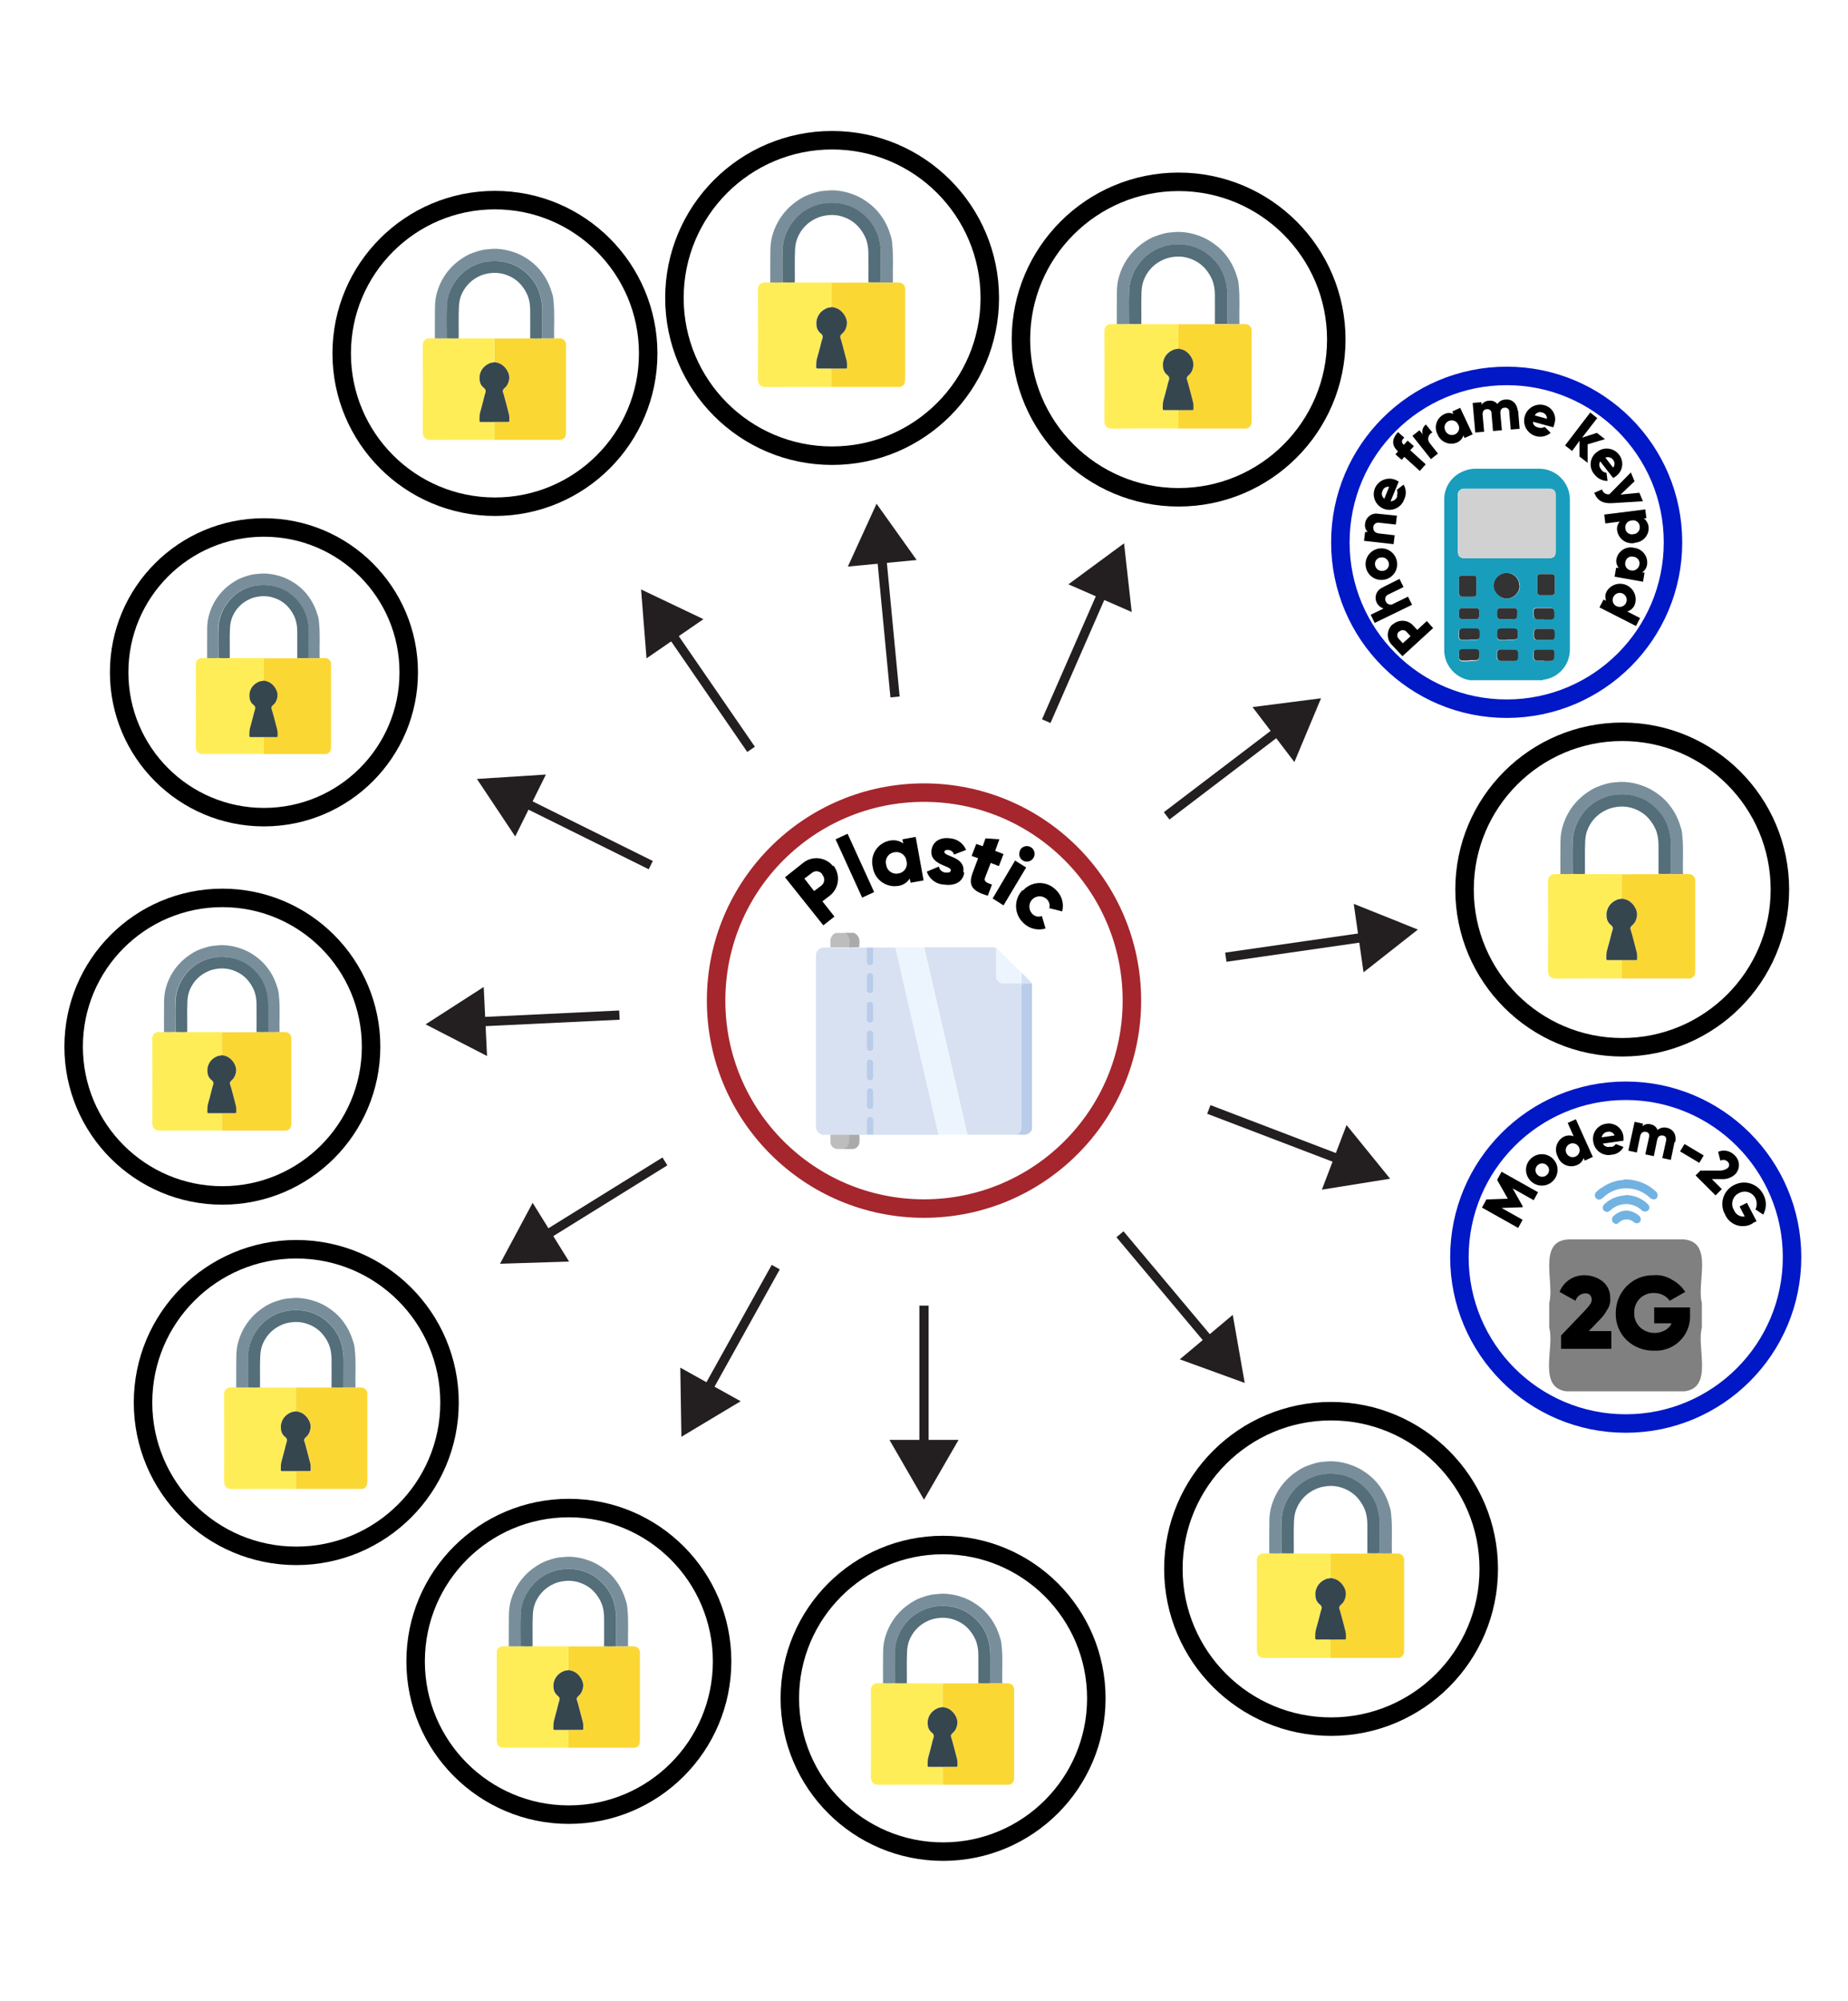 <?xml version="1.0" encoding="UTF-8"?><svg id="Layer_1" xmlns="http://www.w3.org/2000/svg" viewBox="0 0 400 433"><defs><style>.cls-1{stroke:#a5262d;}.cls-1,.cls-2,.cls-3{stroke-width:4px;}.cls-1,.cls-2,.cls-3,.cls-4{fill:none;stroke-miterlimit:10;}.cls-2{stroke:#000;}.cls-5{fill:#fff;}.cls-6{fill:#72b3e2;}.cls-3{stroke:#0018c6;}.cls-7{fill:#d1d1d1;}.cls-8{fill:#546e7a;}.cls-9{fill:#bacce9;}.cls-10{fill:#c7c7c7;}.cls-11{fill:#bdbdbd;}.cls-12{fill:#333;}.cls-13{fill:#ecf5fe;}.cls-14{fill:#ffed58;}.cls-4{stroke:#231f20;stroke-width:2px;}.cls-15{fill:gray;}.cls-16{fill:#36464e;}.cls-17{fill:#199dbc;}.cls-18{fill:#72b2e2;}.cls-19{fill:#b9cce9;}.cls-20{fill:#aaa;}.cls-21{fill:#788f9b;}.cls-22{fill:#fbd734;}.cls-23{fill:#d7e1f2;}.cls-24{fill:#231f20;}</style></defs><circle class="cls-1" cx="200" cy="216.5" r="45"/><path d="m180.41,187.3c1.57,2.02,1.21,4.92-.8,6.5l-1.6,1.22,2.6,3.3-2.4,1.9-8.3-10.4,3.9-3.1c1.97-1.6,4.87-1.31,6.47.66,0,.01.02.02.03.04l.1-.12Zm-2.4,1.9c-.47-.71-1.43-.9-2.14-.43-.06.04-.11.08-.16.13l-1.6,1.2,2.1,2.7,1.6-1.2c.69-.56.79-1.58.23-2.27,0-.01-.02-.02-.03-.03v-.1Z"/><path d="m180.86,181.6l2.6-1.2,5.75,12.62-2.6,1.2-5.75-12.62Z"/><path d="m198.21,181.1l1.7,9.4-2.8.5-.2-.9c-.58.9-1.53,1.49-2.6,1.6-2.61.37-5.03-1.46-5.4-4.07,0,0,0-.02,0-.03-.62-2.51.92-5.04,3.43-5.66.06-.01.11-.03.17-.04,1.04-.24,2.13-.03,3,.6l-.2-.9,2.8-.5h.1Zm-2,5.2c-.14-1.2-1.22-2.06-2.42-1.93-.06,0-.12.02-.18.03-1.17.14-2,1.2-1.87,2.36.01.11.04.23.07.34.14,1.2,1.22,2.06,2.42,1.93.06,0,.12-.02.18-.03,1.17-.14,2-1.2,1.87-2.36-.01-.11-.04-.23-.07-.34Z"/><path d="m208.71,188.8c-.3,2.2-2.3,2.9-4.3,2.6-1.73-.04-3.25-1.16-3.8-2.8l2.6-1.1c.14.73.76,1.26,1.5,1.3.7,0,1,0,1.1-.5.1-1-4.6-1.1-4.2-4.3.3-2.1,2.1-2.9,4.1-2.6,1.51.13,2.82,1.1,3.4,2.5l-2.6,1c-.16-.54-.64-.94-1.2-1-.5,0-.8,0-.9.4-.1,1.1,4.6,1,4.1,4.4l.2.1Z"/><path d="m214.41,186.8l-1.2,3.1c-.3.8.3,1.1,1.5,1.5l-.9,2.4c-3.6-1-4.2-2.4-3.3-4.9l1.2-3.2-1.4-.5,1-2.6,1.4.5.6-1.7,3,.2-.9,2.5,1.8.7-1,2.6-1.8-.7v.1Z"/><path d="m219.71,186.2l2.4,1.5-4.9,8.2-2.35-1.5,4.85-8.2Zm1.1-2.3c.47-.8,1.5-1.07,2.3-.6.8.47,1.07,1.5.6,2.3-.47.8-1.5,1.07-2.3.6-.78-.47-1.04-1.49-.56-2.28,0,0,0-.01.01-.02h-.05Z"/><path d="m221.41,192.7c1.78-2.01,4.86-2.2,6.87-.41.08.07.15.14.23.21,1.3,1.19,1.84,2.99,1.4,4.7l-2.8-.7c.21-.73-.02-1.51-.6-2-.92-.82-2.33-.73-3.15.19-.76.86-.74,2.17.05,3.01.53.59,1.36.79,2.1.5l.8,2.7c-1.7.51-3.54.05-4.8-1.2-2.02-1.89-2.12-5.05-.23-7.07.01-.01.02-.02.03-.03l.1.1Z"/><path class="cls-23" d="m223.38,212.73v.1h-1.6q-.68,0-.68.69v30.33c.02.44-.13.88-.42,1.21-.19.22-.49.25-.68.45h-10.68c0-.09,0-.18,0-.27l-1.23-5.36c-.72-3.12-1.43-6.23-2.15-9.35-1.05-4.55-2.11-9.1-3.16-13.64-.92-4-1.84-7.97-2.75-11.92h15c.23-.04.46.03.63.18v6.21c.02.73.59,1.32,1.32,1.37h3.78c.28,0,.38-.09.38-.36v-1.84c.12,0,.17.11.24.19l2,2.01Z"/><path class="cls-19" d="m223.38,244.42c-.39.8-1.26,1.25-2.14,1.1-.41-.02-.82-.02-1.23,0,.19-.2.49-.24.67-.45.29-.34.44-.77.42-1.21v-30.35q0-.69.69-.69h1.59v31.6Z"/><path class="cls-11" d="m179.75,204.88v-.9c-.16-.88.3-1.75,1.11-2.11h2c0,.07.04.14.1.19.6.38.92,1.08.82,1.78-.02.38-.02.75,0,1.13h-3.92l-.11-.09Z"/><path class="cls-20" d="m183.75,205.02v-1.13c.15-.73-.17-1.48-.81-1.87-.06-.05-.1-.12-.11-.19h2c.89.41,1.38,1.37,1.17,2.33v.77l-2.25.09Z"/><path class="cls-13" d="m209.32,245.51h-6.22c0-.06,0-.12,0-.18l-1.83-8-3.18-13.66c-1.07-4.62-2.14-9.24-3.23-13.86-.37-1.61-.73-3.22-1.1-4.83h6.22c.91,4,1.82,7.97,2.74,11.91,1.05,4.55,2.11,9.09,3.17,13.64.72,3.12,1.43,6.23,2.14,9.35.41,1.79.82,3.58,1.24,5.36.02.09.04.18.05.27Z"/><path class="cls-13" d="m215.62,205.15c.13.03.26.1.34.21l5,5c.05.05.1.11.14.18v1.83c0,.27-.1.36-.38.36h-3.78c-.72-.06-1.29-.64-1.32-1.37v-6.21Z"/><path class="cls-23" d="m193.79,205.02c.37,1.61.73,3.22,1.1,4.83,1.06,4.62,2.12,9.24,3.19,13.86l3.18,13.65,1.83,8c0,.06,0,.12,0,.18h-14.05v-3c0-.51-.27-.81-.71-.82s-.75.29-.75.82v3h-9.22c-.95.02-1.73-.74-1.75-1.69,0-.01,0-.03,0-.04v-37.11c.01-.94.78-1.69,1.72-1.68.01,0,.02,0,.03,0h9.23v3c-.06.4.22.77.62.82.03,0,.06,0,.09,0,.46,0,.75-.29.75-.83v-3h4.74Zm-4.74,20.27v-1.55c0-.4-.33-.73-.73-.73-.4,0-.73.33-.73.73h0v3c-.04.39.24.74.64.78.04,0,.08,0,.11,0,.4,0,.72-.33.71-.73,0-.02,0-.04,0-.05,0-.47,0-.96,0-1.45Zm-1.47,6.14v1.55c0,.4.33.73.73.73.4,0,.73-.33.73-.73h0v-3.06c-.03-.41-.35-.73-.76-.76-.39,0-.7.31-.7.7,0,.02,0,.03,0,.05v1.52Zm0-12.41v1.5c-.02.41.29.77.71.79h0c.42-.05.74-.4.75-.82v-2.91c0-.55-.26-.83-.74-.83s-.71.29-.72.81,0,1,0,1.46Zm0-6.27v1.51c-.04.37.22.71.59.76.04,0,.08,0,.12,0,.39.03.72-.26.75-.64,0-.05,0-.09,0-.14v-2.92c.04-.38-.23-.73-.61-.78-.04,0-.08,0-.13,0-.45,0-.71.28-.72.8s0,.94,0,1.41h0Zm1.47,25v-1.47c0-.52-.27-.8-.72-.81-.39-.02-.72.27-.74.65,0,.04,0,.08,0,.13v2.92c-.05.38.21.72.59.78.05,0,.09,0,.14,0,.46,0,.71-.29.72-.8s0-.94,0-1.42v.02Z"/><path class="cls-19" d="m189.04,205.02v3c0,.53-.29.84-.75.82s-.7-.31-.71-.82v-3h1.46Z"/><path class="cls-11" d="m179.86,245.52h3.93v1.19c.1.83-.39,1.62-1.18,1.9h-1.27c-.84.04-1.56-.61-1.6-1.46,0-.05,0-.1,0-.14v-1.41l.12-.08Z"/><path class="cls-20" d="m182.57,248.61c.78-.29,1.27-1.07,1.18-1.9v-1.19h2.25c.07.6.07,1.21,0,1.81-.13.78-.82,1.34-1.61,1.29h-1.82Z"/><path class="cls-19" d="m187.59,245.51v-3c0-.54.29-.84.75-.83.4,0,.72.34.72.74,0,.03,0,.06,0,.09v3h-1.46Z"/><path class="cls-10" d="m179.86,205.02h-.09s0-.06,0-.09l.09.09Z"/><path class="cls-10" d="m179.86,245.52l-.07.09s0-.06,0-.09h.07Z"/><path class="cls-9" d="m189.05,225.29v1.46c0,.4-.33.73-.73.73-.4,0-.73-.33-.73-.73h0v-3c-.04-.39.25-.74.64-.78.02,0,.05,0,.07,0,.4-.02.73.29.75.69,0,.03,0,.06,0,.09,0,.49,0,1.03,0,1.54Z"/><path class="cls-19" d="m187.59,231.43v-1.5c-.03-.38.25-.71.63-.75.02,0,.05,0,.07,0,.4.03.72.36.75.76v3.06c.03.37-.24.7-.62.74-.04,0-.08,0-.11,0-.38.02-.7-.27-.72-.66,0-.03,0-.07,0-.1,0-.51,0-1.03,0-1.55Z"/><path class="cls-19" d="m187.59,219.02v-1.46c0-.52.26-.8.71-.8s.74.27.74.82v2.92c0,.42-.33.77-.75.81-.41-.02-.73-.37-.71-.79h0c0-.5.01-1,.01-1.5Z"/><path class="cls-19" d="m187.59,212.75v-1.41c0-.52.26-.8.72-.8.38-.03.71.26.73.64,0,.05,0,.09,0,.14v2.92c0,.4-.33.73-.73.73-.4,0-.73-.33-.73-.73h0c-.01-.46,0-.98,0-1.49Z"/><path class="cls-19" d="m189.05,237.73v1.42c0,.51-.27.8-.72.8-.38.03-.71-.26-.73-.64,0-.05,0-.09,0-.14v-2.92c-.04-.38.23-.73.61-.78.04,0,.08,0,.13,0,.45,0,.7.29.71.81v1.45Z"/><path class="cls-18" d="m351.41,255.21c2.57-.12,5.08.8,6.96,2.56.45.34.56.97.24,1.44-.32.4-.88.4-1.44,0-1.45-1.42-3.42-2.17-5.44-2.08-1.69.04-3.31.7-4.56,1.84-.14.16-.3.29-.48.4-.39.31-.96.24-1.27-.15,0,0,0,0-.01-.01-.28-.35-.28-.85,0-1.2.49-.51,1.06-.95,1.68-1.28,1.32-.86,2.83-1.35,4.4-1.44l-.08-.08Z"/><path class="cls-6" d="m351.81,258.57c1.75-.01,3.44.65,4.72,1.84.56.48.64,1.04.24,1.44-.39.4-1.03.4-1.43.01,0,0,0,0-.01-.01-1.89-1.76-4.83-1.76-6.72,0-.56.48-1.04.48-1.44.08s-.32-.96.16-1.44c1.23-1.12,2.82-1.78,4.48-1.84v-.08Z"/><path class="cls-6" d="m351.89,261.93c1.06,0,2.09.41,2.88,1.12.38.31.49.85.24,1.28h0c-.3.4-.87.47-1.27.17,0,0,0,0-.01-.01h0c-.92-.86-2.36-.86-3.28,0-.27.35-.77.43-1.12.16-.06-.05-.11-.1-.16-.16l-.08-.08c-.31-.42-.23-1.01.19-1.32.02-.01.04-.03.05-.04h0c.76-.71,1.76-1.11,2.8-1.12h-.24Z"/><path class="cls-15" d="m368.37,281.93c-1.2-4.24,2.64-13.2-3.92-13.76h-24.8c-6.96.16-3.12,9.44-4.32,13.76v5.36c1.2,4.24-2.56,12.88,3.68,13.76h25.6c6.32-.8,2.56-9.6,3.76-13.76v-5.36Z"/><circle class="cls-3" cx="351.89" cy="272.01" r="36"/><path d="m332.93,257.93l-.96,1.76-4.56-2.56,2.16,3.84v.24l-4.56.16,4.56,2.56-.96,1.76-7.84-4.4.96-1.76,4.64-.16-2.32-4.08.96-1.76,7.84,4.4h.08Z"/><path d="m331.17,255.37c-1.24-1.37-1.14-3.48.23-4.72.03-.03.06-.05.09-.08,1.42-1.23,3.56-1.09,4.8.32,1.24,1.41,1.09,3.56-.32,4.8s-3.56,1.09-4.8-.32Zm3.68-3.2c-.55-.58-1.47-.6-2.05-.04-.58.55-.6,1.47-.04,2.05.54.56,1.43.6,2.01.08.59-.47.69-1.33.23-1.92-.04-.06-.09-.11-.15-.16h0Z"/><path d="m341.09,242.17l3.68,8.16-1.76.8-.24-.56c-.22.7-.75,1.26-1.44,1.52-1.58.68-3.4-.05-4.08-1.63-.03-.07-.06-.14-.08-.21-.83-1.53-.26-3.44,1.27-4.27.03-.02.06-.03.09-.05.65-.3,1.4-.33,2.08-.08l-1.28-2.88,1.76-.8Zm.64,6c-.39-.73-1.3-1.01-2.03-.62-.73.39-1.01,1.3-.62,2.03.37.7,1.22.99,1.94.67.76-.33,1.1-1.21.77-1.97-.02-.04-.03-.07-.05-.11Z"/><path d="m348.61,248.17c.46.01.9-.23,1.12-.64l1.68.64c-.5.97-1.47,1.6-2.56,1.68-1.81.38-3.58-.79-3.95-2.59-.02-.09-.04-.19-.05-.29-.31-1.8.9-3.51,2.7-3.81.06-.01.12-.02.18-.03,1.75-.27,3.38.92,3.65,2.67.01.07.02.14.03.21v.8l-4.48.64c.32.6,1.04.87,1.68.64v.08Zm.88-2.48c-.23-.61-.88-.95-1.52-.8-.65.07-1.17.56-1.28,1.2l2.72-.4h.08Z"/><path d="m362.45,247.13l-.8,3.84-1.84-.4.8-3.68c.16-.64-.08-1.12-.72-1.2s-1.04.24-1.2.96l-.72,3.52-1.84-.4.8-3.68c.16-.64-.08-1.12-.72-1.2s-1.04.24-1.2.96l-.72,3.52-1.84-.4,1.36-6.24,1.84.4-.16.56c.5-.45,1.2-.6,1.84-.4.66.11,1.21.57,1.44,1.2.55-.46,1.29-.64,2-.48,1.44.32,2.16,1.52,1.84,3.12h-.16Z"/><path d="m364.61,247.53l4.16,2.48-.96,1.6-4.16-2.48.96-1.6Z"/><path d="m367.89,253.29h4.32c.63.01,1.25-.19,1.76-.56.38-.34.4-.92.06-1.3-.02-.02-.04-.04-.06-.06-.42-.43-1.07-.53-1.6-.24l-.48-1.92c1.21-.52,2.61-.23,3.52.72,1.19,1.04,1.32,2.84.28,4.03-.04.04-.08.09-.12.13-.8.74-1.87,1.11-2.96,1.04h-2.08l2.16,2.16-1.36,1.36-4.32-4.32,1.04-1.04h-.16Z"/><path d="m379.33,264.73c-1.97,1.17-4.52.51-5.69-1.46-.09-.15-.17-.3-.23-.46-1.27-2.2-.51-5,1.68-6.27.08-.04.16-.09.24-.13,2.27-1.2,5.09-.33,6.29,1.94,0,.02.02.04.03.06.76,1.37.76,3.03,0,4.4l-1.68-1.12c.36-.76.36-1.64,0-2.4-.62-1.28-2.17-1.82-3.45-1.2-.05.02-.1.05-.15.08-1.27.61-1.8,2.14-1.19,3.41.05.09.1.19.15.27.36.94,1.32,1.5,2.32,1.36l-1.12-2.16,1.6-.8,2.08,4-.72.32-.16.16Z"/><path d="m337.89,291.85v-2.88l5.2-5.44c.41-.42.78-.88,1.12-1.36.21-.3.33-.67.32-1.04-.01-.36-.15-.7-.4-.96-.29-.25-.66-.36-1.04-.32-.96.03-1.8.68-2.08,1.6l-3.44-1.92c.88-2.26,3.1-3.7,5.52-3.6,1.39.02,2.74.5,3.84,1.36,1.06.89,1.65,2.22,1.6,3.6.09.88-.14,1.76-.64,2.48-.48.89-1.1,1.7-1.84,2.4l-2.16,2.24h4.88v3.84h-10.88Z"/><path d="m365.81,282.89v1.6c.2,4.09-2.95,7.56-7.04,7.76-.24.01-.48.01-.72,0-2.23.05-4.39-.78-6-2.32-1.54-1.52-2.38-3.6-2.32-5.76-.02-2.18.81-4.27,2.32-5.84,1.53-1.58,3.64-2.45,5.84-2.4,1.4-.13,2.81.21,4,.96,1.17.62,2.17,1.53,2.88,2.64l-3.36,1.92c-.36-.5-.82-.91-1.36-1.2-.64-.33-1.36-.49-2.08-.48-1.13-.03-2.23.4-3.04,1.2-.81.83-1.25,1.96-1.2,3.12-.05,1.14.39,2.24,1.2,3.04.88.85,2.06,1.31,3.28,1.28,1.36,0,3.04-.72,3.6-2.08h-3.76v-3.44h7.76,0Z"/><circle class="cls-3" cx="326.12" cy="117.34" r="36"/><path class="cls-17" d="m318.28,147.26c-.16-.12-.36-.18-.56-.16-3.09-.73-5.24-3.55-5.12-6.72v-32.08c-.1-2.69,1.46-5.16,3.92-6.24.88-.41,1.83-.63,2.8-.64h13.76c3.68-.04,6.68,2.92,6.72,6.59,0,.04,0,.09,0,.13v32.32c.06,3.2-2.21,5.98-5.36,6.56-.2-.02-.4.04-.56.16h-15.6v.08Zm7.84-26.48h9.12c1.04,0,1.44-.48,1.44-1.44v-12.08c.12-.72-.36-1.4-1.08-1.52-.14-.02-.29-.02-.44,0h-18.08c-.72-.12-1.4.36-1.52,1.08-.02.14-.02.29,0,.44v12c0,1.04.4,1.52,1.52,1.52h9.04Zm2.8,5.92c.01-1.49-1.18-2.71-2.67-2.72-.02,0-.03,0-.05,0-1.54.02-2.78,1.26-2.8,2.8.03,1.52,1.28,2.74,2.8,2.72,1.54-.02,2.78-1.26,2.8-2.8h-.08Zm3.84-.16v1.52c-.05.35.2.67.55.72.06,0,.11,0,.17,0h2.32c.35.05.67-.2.72-.55,0-.06,0-.11,0-.17v-3.12c.05-.35-.2-.67-.55-.72-.06,0-.11,0-.17,0h-2.32c-.35-.05-.67.2-.72.55,0,.06,0,.11,0,.17v1.6Zm-16.96.24v1.6c-.05.35.2.67.55.72.06,0,.11,0,.17,0h2.32c.48,0,.72-.24.72-.64v-3.2c0-.37-.27-.69-.64-.72h-2.4c-.48,0-.64.24-.72.72v1.52h0Zm18.4,11.68h1.52c.48,0,.72-.32.72-.8,0-1.12-.08-1.52-.64-1.6h-3.12c-.37-.03-.69.25-.72.62,0,.03,0,.07,0,.1v.96c0,.48.24.72.8.72h1.44Zm-16.24,4.56h.72c1.52,0,1.52-.32,1.52-1.52,0-.64-.24-.88-.88-.88h-2c-1.68,0-1.6.24-1.52,1.68-.03.41.29.77.7.8.03,0,.07,0,.1,0h1.44l-.08-.08Zm8.24-4.56h1.36c.64,0,.88-.24.96-.88v-.64c0-.64-.24-.88-.88-.88h-2c-1.76,0-1.6.32-1.6,1.68-.05.39.24.75.63.8.06,0,.11,0,.17,0h1.44l-.08-.08Zm0,2.08h-1.52c-.35-.05-.67.2-.72.55,0,.06,0,.11,0,.17v.86c-.05.44.27.83.71.88.06,0,.11,0,.17,0h2.08c1.68,0,1.6-.32,1.6-1.68.05-.39-.24-.75-.63-.8-.06,0-.11,0-.17,0h-1.52v.02Zm7.92,2.48h.72c1.6.08,1.52-.32,1.52-1.6v-.16c.03-.37-.25-.69-.62-.72-.03,0-.07,0-.1,0h-2.96c-.4-.04-.76.26-.8.67,0,.02,0,.03,0,.05v.96c0,.48.32.72.8.72h1.44v.08Zm-7.92-9.04h.64c1.68,0,1.6-.24,1.6-1.68h0c.03-.37-.25-.69-.62-.72-.03,0-.07,0-.1,0h-2.96c-.37-.03-.69.25-.72.62,0,.03,0,.07,0,.1v.88c0,.56.24.8.8.8h1.36,0Zm7.92,0h1.52c.48,0,.72-.32.72-.8.08-1.04,0-1.52-.56-1.68h-3.2c-.37-.03-.69.25-.72.62,0,.03,0,.07,0,.1v.88c-.05.39.24.75.63.8.06,0,.11,0,.17,0h1.44v.08Zm-16.16,0h1.52c.56,0,.72-.32.72-1.36,0-.72-.24-1.04-.72-1.04h-2.96c-.37-.03-.69.25-.72.62,0,.03,0,.07,0,.1v.88c0,.56.24.8.8.8h1.36Zm0,4.48h1.52c.48,0,.72-.32.72-.8.08-1.12,0-1.52-.56-1.6h-3.12c-.39-.05-.75.24-.8.63,0,.06,0,.11,0,.17v.88c0,.48.24.72.8.8h1.44v-.08Z"/><path class="cls-7" d="m326.12,120.78h-8.96c-1.12,0-1.52-.4-1.52-1.52v-12c0-1.04.4-1.52,1.52-1.52h18.08c1.12,0,1.52.4,1.52,1.52v12.08c0,1.04-.48,1.44-1.44,1.44h-9.2Z"/><path class="cls-12" d="m328.92,126.7c-.02,1.54-1.26,2.78-2.8,2.8-1.5-.04-2.72-1.22-2.8-2.72.02-1.54,1.26-2.78,2.8-2.8,1.49-.01,2.71,1.18,2.72,2.67,0,.02,0,.03,0,.05h.08Z"/><path class="cls-12" d="m332.76,126.54v-1.6c-.05-.35.2-.67.55-.72.06,0,.11,0,.17,0h2.32c.35-.05.67.2.72.55,0,.06,0,.11,0,.17v3.12c.05.35-.2.67-.55.72-.06,0-.11,0-.17,0h-2.32c-.35.05-.67-.2-.72-.55,0-.06,0-.11,0-.17v-1.52Z"/><path class="cls-12" d="m315.8,126.78v-1.52c-.05-.35.2-.67.55-.72.06,0,.11,0,.17,0h2.4c.4,0,.64.24.64.72v3.2c0,.48-.24.64-.72.64h-2.32c-.48,0-.64-.24-.72-.72v-1.6Z"/><path class="cls-12" d="m334.28,138.46h-1.44c-.4.04-.76-.26-.8-.67,0-.02,0-.03,0-.05v-.96c-.03-.37.25-.69.62-.72.03,0,.07,0,.1,0h3.12c.56.08.72.48.64,1.6,0,.48-.24.8-.72.8h-1.52Z"/><path class="cls-12" d="m318.04,142.93h-1.44c-.39.05-.75-.24-.8-.63,0-.06,0-.11,0-.17,0-1.44-.16-1.76,1.52-1.68h2c.64,0,.88.24.88.88,0,1.28,0,1.6-1.52,1.52h-.8l.16.08Z"/><path class="cls-12" d="m326.28,138.46h-1.44c-.41.03-.77-.29-.8-.7,0-.03,0-.07,0-.1,0-1.36-.16-1.76,1.6-1.68h2c.64,0,.88.24.88.88v.64c0,.64-.24.88-.96.88h-1.36l.08.08Z"/><path class="cls-12" d="m326.36,140.53h1.44c.41-.03.77.29.8.7,0,.03,0,.07,0,.1,0,1.36.16,1.76-1.6,1.68h-2.08c-.56,0-.8-.24-.88-.88v-.88c-.03-.37.25-.69.62-.72.03,0,.07,0,.1,0h1.6Z"/><path class="cls-12" d="m334.2,142.93h-1.44c-.4.04-.76-.26-.8-.67,0-.02,0-.03,0-.05v-.96c0-.48.24-.72.8-.72h2.96c.35-.05.67.2.72.55,0,.06,0,.11,0,.17v.16c0,1.28,0,1.68-1.52,1.6h-.8l.08-.08Z"/><path class="cls-12" d="m326.28,133.98h-1.44c-.39.05-.75-.24-.8-.63,0-.06,0-.11,0-.17v-.88c-.03-.37.25-.69.62-.72.03,0,.07,0,.1,0h2.96c.37-.03.69.25.72.62,0,.03,0,.07,0,.1h0c0,1.44.08,1.76-1.6,1.68h-.56Z"/><path class="cls-12" d="m334.2,133.98h-1.44c-.48,0-.72-.32-.8-.8v-.88c-.05-.35.2-.67.55-.72.06,0,.11,0,.17,0h3.2c.48.16.64.56.56,1.68.04.4-.26.76-.67.8-.02,0-.03,0-.05,0h-1.52v-.08Z"/><path class="cls-12" d="m318.04,133.98h-1.44c-.56,0-.8-.24-.8-.8v-.88c-.03-.37.25-.69.62-.72.03,0,.07,0,.1,0h2.96c.56,0,.72.32.72,1.04,0,1.04-.16,1.36-.72,1.36h-1.44,0Z"/><path class="cls-12" d="m318.04,138.46h-1.44c-.39.05-.75-.24-.8-.63,0-.06,0-.11,0-.17v-.88c-.03-.41.29-.77.7-.8.03,0,.07,0,.1,0h3.12c.48.08.64.56.56,1.6,0,.48-.24.8-.72.8h-1.52v.08Z"/><path d="m301.48,135.1c1.29-1.13,3.24-1.03,4.4.24l.88.96,2.08-1.92,1.36,1.52-6.64,6.08-2.32-2.48c-1.17-1.23-1.13-3.17.1-4.34.02-.02.04-.04.06-.06h.08Zm1.36,1.52c-.46.37-.53,1.05-.16,1.51.03.03.05.06.08.09l.88.96,1.68-1.52-.88-.96c-.39-.44-1.07-.48-1.51-.09-.03.03-.06.06-.09.09v-.08Z"/><path d="m299.4,127.02l3.52-1.76.88,1.76-3.28,1.6c-.55.21-.83.83-.62,1.38.02.05.04.09.06.14.23.57.88.84,1.45.61.08-.03.16-.08.23-.13l3.12-1.52.88,1.76-8.08,3.92-.88-1.76,2.8-1.36c-1.27-.37-2.01-1.7-1.64-2.97.21-.74.76-1.33,1.48-1.59l.08-.08Z"/><path d="m299.64,125.42c-1.85.36-3.64-.85-4-2.71s.85-3.64,2.71-4,3.64.85,4,2.71c0,.03.01.06.01.08.33,1.83-.88,3.58-2.71,3.92,0,0,0,0-.01,0Zm-.8-4.8c-.76.09-1.31.78-1.22,1.54,0,.05.01.09.02.14.14.81.91,1.35,1.72,1.21.01,0,.02,0,.04,0,.76-.09,1.31-.78,1.22-1.54,0-.05-.01-.09-.02-.14-.14-.81-.91-1.35-1.72-1.21-.01,0-.02,0-.04,0Z"/><path d="m298.44,111.18l3.92.4-.24,1.92-3.6-.4c-.59-.11-1.15.27-1.27.86,0,.03-.01.07-.01.1,0,.72.24,1.2,1.2,1.36l3.44.4-.24,1.92-6.4-.72.24-1.92h.56c-.48-.48-.69-1.17-.56-1.84.15-1.32,1.34-2.26,2.65-2.12.08,0,.15.02.23.04h.08Z"/><path d="m302.36,107.34c.16-.44.16-.92,0-1.36l1.44-1.12c.58.95.64,2.12.16,3.12-.58,1.78-2.49,2.75-4.27,2.17-1.78-.58-2.75-2.49-2.17-4.27.03-.1.07-.2.11-.3.78-1.72,2.8-2.48,4.52-1.71.21.1.41.21.6.35l-1.76,4.24c.65,0,1.23-.42,1.44-1.04l-.08-.08Zm-1.68-2c-.63-.11-1.25.27-1.44.88-.29.58-.12,1.29.4,1.68l1.04-2.56Z"/><path d="m303.88,96.22l.8-.88,1.36,1.2-.8.88,3.36,3.04-1.28,1.44-3.36-3.04-.56.64-1.36-1.2.56-.64c-1.36-1.2-1.44-2.64,0-4.16l1.36,1.2c-.56.48-.72.96-.16,1.52h.08Z"/><path d="m308.68,91.9l1.36,1.68c-.75.32-1.11,1.18-.79,1.94.06.14.14.27.23.38l1.76,2.24-1.52,1.2-4-5.04,1.52-1.2.72.88c-.27-.8.03-1.68.72-2.16v.08Z"/><path d="m316.04,88.22l2.72,5.76-1.76.8-.24-.56c-.22.68-.71,1.23-1.36,1.52-1.62.7-3.51-.05-4.2-1.67-.01-.03-.02-.06-.04-.09-.83-1.53-.26-3.44,1.27-4.27.03-.02.06-.03.09-.05.63-.38,1.42-.41,2.08-.08l-.24-.56,1.76-.8h-.08Zm-.4,3.68c-.33-.79-1.23-1.16-2.02-.83-.02,0-.04.02-.06.03-.76.33-1.1,1.21-.77,1.97.02.04.03.07.05.11.33.79,1.23,1.16,2.02.83.02,0,.04-.02.06-.03.75-.31,1.11-1.17.8-1.92-.02-.05-.05-.11-.08-.16Z"/><path d="m328.6,88.86l.32,3.92-1.92.16-.32-3.76c.06-.48-.28-.91-.76-.97-.09-.01-.19,0-.28.01-.64,0-.96.56-.88,1.28l.32,3.6-1.92.16-.32-3.76c.06-.48-.28-.91-.76-.97-.09-.01-.19,0-.28.01-.64,0-.96.56-.88,1.28l.32,3.6-1.92.16-.56-6.4,1.92-.16v.56c.38-.55,1.01-.88,1.68-.88.67-.07,1.33.2,1.76.72.38-.6,1.05-.97,1.76-.96,1.44-.16,2.48.88,2.64,2.4h.08Z"/><path d="m333.08,92.53c.43.12.89.06,1.28-.16l1.28,1.28c-1.45,1.25-3.64,1.09-4.9-.36s-1.09-3.64.36-4.9c.85-.73,2.01-1.01,3.1-.74,1.69.4,2.73,2.09,2.33,3.77-.02.1-.05.21-.09.31-.04.25-.12.49-.24.72l-4.4-1.2c0,.74.56,1.14,1.28,1.28Zm1.76-1.92c.03-.65-.41-1.22-1.04-1.36-.62-.23-1.31.05-1.6.64l2.64.72Z"/><path d="m341.88,98.86v-3.52c.08,0-1.6,2.24-1.6,2.24l-1.52-1.2,5.44-7.12,1.52,1.2-3.28,4.24,3.2-1.04,1.76,1.36-3.76,1.12v4l-1.76-1.36v.08Z"/><path d="m346.6,101.66c.27.36.67.59,1.12.64l.24,1.76c-1.09,0-2.13-.5-2.8-1.36-1.23-1.34-1.14-3.42.19-4.65.09-.08.19-.16.29-.23,1.44-1.18,3.55-.97,4.73.47.02.03.05.06.07.09,1.11,1.41.86,3.46-.55,4.57-.03.02-.06.05-.09.07-.19.16-.41.3-.64.4l-2.8-3.6c-.33.57-.23,1.3.24,1.76v.08Zm2.56-.48c.4-.49.4-1.19,0-1.68-.38-.53-1.08-.73-1.68-.48l1.68,2.16Z"/><path d="m355.64,108.46l-6.56.4c-2.16.16-3.36-.56-4-2.24l1.68-.72c.18.71.88,1.17,1.6,1.04l4.64-4.72.8,1.92-3.04,2.88,4.08-.4.8,1.92v-.08Z"/><path d="m353.8,117.5c-1.77.31-3.45-.87-3.76-2.64h0c-.14-.72.07-1.46.56-2l-3.12.4-.24-1.92,8.88-1.12.24,1.92h-.56c.57.46.94,1.12,1.04,1.84.17,1.73-1.1,3.26-2.83,3.43-.04,0-.09,0-.13,0l-.08.08Zm-.24-1.92c.81-.05,1.43-.75,1.37-1.57,0-.04,0-.08-.01-.11-.05-.78-.73-1.37-1.51-1.32-.09,0-.17.02-.25.04-.81.05-1.43.75-1.37,1.57,0,.04,0,.08.01.11.05.78.73,1.37,1.51,1.32.09,0,.17-.02.25-.04Z"/><path d="m355.8,125.9l-6.32-1.12.32-1.92h.56c-.44-.54-.61-1.24-.48-1.92.36-1.7,2.03-2.79,3.73-2.43.04,0,.08.02.11.03,1.76.21,3.01,1.8,2.8,3.55,0,.01,0,.02,0,.03-.09.73-.5,1.37-1.12,1.76h.56c0,.08-.32,2-.32,2l.16.02Zm-2.8-2.48c.82.19,1.64-.33,1.83-1.15,0-.02,0-.03.01-.05.18-.77-.3-1.55-1.08-1.73-.07-.02-.13-.03-.2-.03-.75-.2-1.52.25-1.72,1-.02.07-.03.13-.04.2-.18.77.3,1.55,1.08,1.73.07.02.13.03.2.03h-.08Z"/><path d="m354.2,135.5l-8-4.08.88-1.68.56.24c-.27-.68-.21-1.45.16-2.08.98-1.58,3.07-2.07,4.65-1.08,1.39.87,1.96,2.6,1.35,4.12-.3.67-.89,1.18-1.6,1.36l2.8,1.44-.88,1.68.08.08Zm-4.24-4.32c.76.35,1.67.01,2.01-.75.35-.76.01-1.67-.75-2.01-.74-.34-1.61-.03-1.98.69-.4.7-.15,1.6.55,2,.06.03.11.06.17.08Z"/><path class="cls-22" d="m76.92,300.2c.42,0,.84.02,1.27.02.72,0,1.31.59,1.32,1.31,0,.66,0,1.32,0,1.98,0,5.59,0,11.19,0,16.78,0,.36-.01.73-.12,1.09-.13.42-.64.79-1.08.79-4.74,0-9.48,0-14.21,0-.02,0-.04,0-.06,0,0-1.29,0-2.57,0-3.86.99,0,1.97,0,2.96-.01.13,0,.27.03.27-.18,0-.49.04-.99-.07-1.45-.31-1.26-.67-2.51-.99-3.76-.09-.34-.18-.67-.3-1-.19-.51.16-.78.47-1.07.51-.47.72-1.05.85-1.73.25-1.41-.93-3.1-2.28-3.53-.04-.07-.1-.11-.19-.07-.07-.02-.14-.03-.21-.05-.03-.04-.07-.06-.12-.03-.13-.02-.26-.04-.39-.06,0-1.71,0-3.42,0-5.13,2.43,0,4.86,0,7.29-.01.15,0,.3-.01.45-.02.87.03,1.74.04,2.61,0,.85.05,1.7.04,2.55,0Z"/><path class="cls-14" d="m64.02,318.31c0,1.29,0,2.57,0,3.86-.49,0-.98,0-1.46,0-4.13,0-8.26-.02-12.4.01-1.09,0-1.65-.58-1.65-1.65.03-6.32.03-12.65,0-18.97,0-.76.61-1.36,1.33-1.35.42,0,.84-.01,1.27-.02.85.02,1.7.04,2.55-.01.87.05,1.73.03,2.6.01.14,0,.28.02.42.02,2.44,0,4.88,0,7.32.01,0,1.71,0,3.42,0,5.13-.27.13-.58.07-.87.18-1.21.47-2.01,1.28-2.29,2.57-.05.03-.09.06-.03.12-.1,1.06.01,2.04.97,2.74.3.22.42.55.29.97-.08.25-.17.5-.23.76-.17.71-.36,1.41-.54,2.12-.14.52-.3,1.04-.42,1.56-.12.52-.09,1.05-.11,1.58,0,.27.06.35.34.35.96-.01,1.93,0,2.9,0Z"/><path class="cls-21" d="m53.68,300.2c-.85.05-1.7.03-2.55.01,0-2.3-.02-4.6.02-6.9.02-1.06.16-2.12.47-3.15.37-1.24.9-2.41,1.61-3.49.89-1.35,2-2.5,3.32-3.44.87-.62,1.78-1.17,2.78-1.52.99-.34,2-.69,3.07-.76.6-.04,1.2-.13,1.8-.12,1.5.03,2.95.32,4.36.85,1.41.53,2.67,1.29,3.83,2.25.99.83,1.81,1.81,2.5,2.89.49.77.88,1.58,1.21,2.44.18.47.31.96.47,1.43.15.43.18.9.23,1.36.3,2.71.07,5.43.14,8.15-.85.03-1.7.04-2.55,0,0-1.94-.01-3.88.01-5.82.01-1.12-.13-2.21-.4-3.29-.38-1.51-1.09-2.88-2.11-4.05-1.25-1.43-2.77-2.51-4.6-3.09-1.3-.41-2.62-.54-3.99-.46-1.27.07-2.46.37-3.59.9-1.88.88-3.36,2.22-4.46,3.98-.95,1.52-1.46,3.2-1.53,4.96-.08,2.29-.02,4.58-.02,6.86Z"/><path class="cls-8" d="m71.76,300.21c0-2.06.02-4.12,0-6.18-.01-1.1-.17-2.18-.6-3.2-.35-.81-.81-1.54-1.39-2.21-.86-1-1.93-1.69-3.15-2.13-1.12-.41-2.3-.54-3.51-.39-.74.09-1.45.26-2.12.55-1.85.81-3.21,2.13-4.06,3.99-.39.87-.55,1.77-.6,2.72-.11,2.28-.02,4.57-.05,6.85-.87.02-1.74.04-2.6-.01,0-2.29-.07-4.58.02-6.86.06-1.77.58-3.44,1.53-4.96,1.1-1.77,2.58-3.11,4.46-3.98,1.13-.53,2.32-.83,3.59-.9,1.37-.08,2.69.05,3.99.46,1.84.58,3.35,1.66,4.6,3.09,1.02,1.17,1.73,2.53,2.11,4.05.27,1.08.41,2.17.4,3.29-.02,1.94,0,3.88-.01,5.82-.87.05-1.74.03-2.61,0Z"/><path class="cls-16" d="m64.02,318.31c-.97,0-1.93-.02-2.9,0-.28,0-.35-.08-.34-.35.02-.53-.01-1.06.11-1.58.13-.52.29-1.04.42-1.56.19-.71.38-1.41.54-2.12.06-.26.16-.51.23-.76.12-.41,0-.75-.29-.97-.95-.7-1.06-1.68-.97-2.74.05-.03.05-.07.03-.12.29-1.28,1.09-2.1,2.29-2.57.29-.11.59-.05.87-.18.13.02.26.04.39.06.03.07.06.11.12.03.07.02.14.03.21.05.04.09.12.07.19.07,1.34.43,2.53,2.12,2.28,3.53-.12.68-.34,1.26-.85,1.73-.31.28-.66.55-.47,1.07.12.33.22.66.3,1,.32,1.26.69,2.5.99,3.76.11.47.08.97.07,1.45,0,.21-.15.18-.27.18-.99,0-1.97,0-2.96.01Z"/><path class="cls-8" d="m64.93,305.57c-.07,0-.15.02-.19-.07.09-.04.14,0,.19.07Z"/><path class="cls-8" d="m64.53,305.46c-.06.08-.09.04-.12-.03.05-.03.09-.01.12.03Z"/><path class="cls-21" d="m60.86,308.11s.03.09-.03.12c-.07-.06-.03-.09.03-.12Z"/><circle class="cls-2" cx="64.13" cy="303.47" r="33.17"/><path class="cls-22" d="m135.92,356.2c.42,0,.84.02,1.27.02.72,0,1.31.59,1.32,1.31,0,.66,0,1.32,0,1.98,0,5.59,0,11.19,0,16.78,0,.36-.01.73-.12,1.09-.13.42-.64.79-1.08.79-4.74,0-9.48,0-14.21,0-.02,0-.04,0-.06,0,0-1.29,0-2.57,0-3.86.99,0,1.97,0,2.96-.01.13,0,.27.03.27-.18,0-.49.04-.99-.07-1.45-.31-1.26-.67-2.51-.99-3.76-.09-.34-.18-.67-.3-1-.19-.51.16-.78.47-1.07.51-.47.72-1.05.85-1.73.25-1.41-.93-3.1-2.28-3.53-.04-.07-.1-.11-.19-.07-.07-.02-.14-.03-.21-.05-.03-.04-.07-.06-.12-.03-.13-.02-.26-.04-.39-.06,0-1.71,0-3.42,0-5.13,2.43,0,4.86,0,7.29-.01.15,0,.3-.01.45-.02.87.03,1.74.04,2.61,0,.85.05,1.7.04,2.55,0Z"/><path class="cls-14" d="m123.02,374.31c0,1.29,0,2.57,0,3.86-.49,0-.98,0-1.46,0-4.13,0-8.26-.02-12.4.01-1.09,0-1.65-.58-1.65-1.65.03-6.32.03-12.65,0-18.97,0-.76.61-1.36,1.33-1.35.42,0,.84-.01,1.27-.02.85.02,1.7.04,2.55-.01.87.05,1.73.03,2.6.01.14,0,.28.02.42.02,2.44,0,4.88,0,7.32.01,0,1.71,0,3.42,0,5.13-.27.13-.58.07-.87.18-1.21.47-2.01,1.28-2.29,2.57-.05.03-.09.06-.03.12-.1,1.06.01,2.04.97,2.74.3.22.42.55.29.97-.08.25-.17.5-.23.76-.17.71-.36,1.41-.54,2.12-.14.52-.3,1.04-.42,1.56-.12.52-.09,1.05-.11,1.58,0,.27.06.35.34.35.96-.01,1.93,0,2.9,0Z"/><path class="cls-21" d="m112.68,356.2c-.85.05-1.7.03-2.55.01,0-2.3-.02-4.6.02-6.9.02-1.06.16-2.12.47-3.15.37-1.24.9-2.41,1.61-3.49.89-1.35,2-2.5,3.32-3.44.87-.62,1.78-1.17,2.78-1.52.99-.34,2-.69,3.07-.76.6-.04,1.2-.13,1.8-.12,1.5.03,2.95.32,4.36.85,1.41.53,2.67,1.29,3.83,2.25.99.83,1.81,1.81,2.5,2.89.49.77.88,1.58,1.21,2.44.18.47.31.96.47,1.43.15.43.18.9.23,1.36.3,2.71.07,5.43.14,8.15-.85.03-1.7.04-2.55,0,0-1.94-.01-3.88.01-5.82.01-1.12-.13-2.21-.4-3.29-.38-1.51-1.09-2.88-2.11-4.05-1.25-1.43-2.77-2.51-4.6-3.09-1.3-.41-2.62-.54-3.99-.46-1.27.07-2.46.37-3.59.9-1.88.88-3.36,2.22-4.46,3.98-.95,1.52-1.46,3.2-1.53,4.96-.08,2.29-.02,4.58-.02,6.86Z"/><path class="cls-8" d="m130.76,356.21c0-2.06.02-4.12,0-6.18-.01-1.1-.17-2.18-.6-3.2-.35-.81-.81-1.54-1.39-2.21-.86-1-1.93-1.69-3.15-2.13-1.12-.41-2.3-.54-3.51-.39-.74.09-1.45.26-2.12.55-1.85.81-3.21,2.13-4.06,3.99-.39.87-.55,1.77-.6,2.72-.11,2.28-.02,4.57-.05,6.85-.87.02-1.74.04-2.6-.01,0-2.29-.07-4.58.02-6.86.06-1.77.58-3.44,1.53-4.96,1.1-1.77,2.58-3.11,4.46-3.98,1.13-.53,2.32-.83,3.59-.9,1.37-.08,2.69.05,3.99.46,1.84.58,3.35,1.66,4.6,3.09,1.02,1.17,1.73,2.53,2.11,4.05.27,1.08.41,2.17.4,3.29-.02,1.94,0,3.88-.01,5.82-.87.05-1.74.03-2.61,0Z"/><path class="cls-16" d="m123.02,374.31c-.97,0-1.93-.02-2.9,0-.28,0-.35-.08-.34-.35.02-.53-.01-1.06.11-1.58.13-.52.29-1.04.42-1.56.19-.71.38-1.41.54-2.12.06-.26.16-.51.23-.76.12-.41,0-.75-.29-.97-.95-.7-1.06-1.68-.97-2.74.05-.03.05-.07.03-.12.29-1.28,1.09-2.1,2.29-2.57.29-.11.59-.05.87-.18.13.02.26.04.39.06.03.07.06.11.12.03.07.02.14.03.21.05.04.09.12.07.19.07,1.34.43,2.53,2.12,2.28,3.53-.12.68-.34,1.26-.85,1.73-.31.28-.66.55-.47,1.07.12.33.22.66.3,1,.32,1.26.69,2.5.99,3.76.11.47.08.97.07,1.45,0,.21-.15.18-.27.18-.99,0-1.97,0-2.96.01Z"/><path class="cls-8" d="m123.93,361.57c-.07,0-.15.02-.19-.07.09-.04.14,0,.19.07Z"/><path class="cls-8" d="m123.53,361.46c-.06.08-.09.04-.12-.03.05-.03.09-.01.12.03Z"/><path class="cls-21" d="m119.86,364.11s.03.09-.03.12c-.07-.06-.03-.09.03-.12Z"/><circle class="cls-2" cx="123.13" cy="359.47" r="33.17"/><path class="cls-22" d="m216.92,364.2c.42,0,.84.02,1.27.02.72,0,1.31.59,1.32,1.31,0,.66,0,1.32,0,1.98,0,5.59,0,11.19,0,16.78,0,.36-.01.73-.12,1.09-.13.42-.64.79-1.08.79-4.74,0-9.48,0-14.21,0-.02,0-.04,0-.06,0,0-1.29,0-2.57,0-3.86.99,0,1.97,0,2.96-.01.13,0,.27.03.27-.18,0-.49.04-.99-.07-1.45-.31-1.26-.67-2.51-.99-3.76-.09-.34-.18-.67-.3-1-.19-.51.16-.78.47-1.07.51-.47.72-1.05.85-1.73.25-1.41-.93-3.1-2.28-3.53-.04-.07-.1-.11-.19-.07-.07-.02-.14-.03-.21-.05-.03-.04-.07-.06-.12-.03-.13-.02-.26-.04-.39-.06,0-1.71,0-3.42,0-5.13,2.43,0,4.86,0,7.29-.01.15,0,.3-.01.45-.02.87.03,1.74.04,2.61,0,.85.05,1.7.04,2.55,0Z"/><path class="cls-14" d="m204.02,382.31c0,1.29,0,2.57,0,3.86-.49,0-.98,0-1.46,0-4.13,0-8.26-.02-12.4.01-1.09,0-1.65-.58-1.65-1.65.03-6.32.03-12.65,0-18.97,0-.76.61-1.36,1.33-1.35.42,0,.84-.01,1.27-.02.85.02,1.7.04,2.55-.01.87.05,1.73.03,2.6.01.14,0,.28.02.42.02,2.44,0,4.88,0,7.32.01,0,1.71,0,3.42,0,5.13-.27.13-.58.07-.87.18-1.21.47-2.01,1.28-2.29,2.57-.05.03-.09.06-.03.12-.1,1.06.01,2.04.97,2.74.3.22.42.55.29.97-.08.25-.17.5-.23.76-.17.71-.36,1.41-.54,2.12-.14.52-.3,1.04-.42,1.56-.12.52-.09,1.05-.11,1.58,0,.27.06.35.34.35.96-.01,1.93,0,2.9,0Z"/><path class="cls-21" d="m193.68,364.2c-.85.05-1.7.03-2.55.01,0-2.3-.02-4.6.02-6.9.02-1.06.16-2.12.47-3.15.37-1.24.9-2.41,1.61-3.49.89-1.35,2-2.5,3.32-3.44.87-.62,1.78-1.17,2.78-1.52.99-.34,2-.69,3.07-.76.6-.04,1.2-.13,1.8-.12,1.5.03,2.95.32,4.36.85,1.41.53,2.67,1.29,3.83,2.25.99.83,1.81,1.81,2.5,2.89.49.77.88,1.58,1.21,2.44.18.47.31.96.47,1.43.15.43.18.9.23,1.36.3,2.71.07,5.43.14,8.15-.85.03-1.7.04-2.55,0,0-1.94-.01-3.88.01-5.82.01-1.12-.13-2.21-.4-3.29-.38-1.51-1.09-2.88-2.11-4.05-1.25-1.43-2.77-2.51-4.6-3.09-1.3-.41-2.62-.54-3.99-.46-1.27.07-2.46.37-3.59.9-1.88.88-3.36,2.22-4.46,3.98-.95,1.52-1.46,3.2-1.53,4.96-.08,2.29-.02,4.58-.02,6.86Z"/><path class="cls-8" d="m211.76,364.21c0-2.06.02-4.12,0-6.18-.01-1.1-.17-2.18-.6-3.2-.35-.81-.81-1.54-1.39-2.21-.86-1-1.93-1.69-3.15-2.13-1.12-.41-2.3-.54-3.51-.39-.74.09-1.45.26-2.12.55-1.85.81-3.21,2.13-4.06,3.99-.39.87-.55,1.77-.6,2.72-.11,2.28-.02,4.57-.05,6.85-.87.02-1.74.04-2.6-.01,0-2.29-.07-4.58.02-6.86.06-1.77.58-3.44,1.53-4.96,1.1-1.77,2.58-3.11,4.46-3.98,1.13-.53,2.32-.83,3.59-.9,1.37-.08,2.69.05,3.99.46,1.84.58,3.35,1.66,4.6,3.09,1.02,1.17,1.73,2.53,2.11,4.05.27,1.08.41,2.17.4,3.29-.02,1.94,0,3.88-.01,5.82-.87.05-1.74.03-2.61,0Z"/><path class="cls-16" d="m204.02,382.31c-.97,0-1.93-.02-2.9,0-.28,0-.35-.08-.34-.35.02-.53-.01-1.06.11-1.58.13-.52.29-1.04.42-1.56.19-.71.38-1.41.54-2.12.06-.26.16-.51.23-.76.12-.41,0-.75-.29-.97-.95-.7-1.06-1.68-.97-2.74.05-.03.05-.07.03-.12.29-1.28,1.09-2.1,2.29-2.57.29-.11.59-.05.87-.18.13.02.26.04.39.06.03.07.06.11.12.03.07.02.14.03.21.05.04.09.12.07.19.07,1.34.43,2.53,2.12,2.28,3.53-.12.68-.34,1.26-.85,1.73-.31.28-.66.55-.47,1.07.12.33.22.66.3,1,.32,1.26.69,2.5.99,3.76.11.47.08.97.07,1.45,0,.21-.15.18-.27.18-.99,0-1.97,0-2.96.01Z"/><path class="cls-8" d="m204.93,369.57c-.07,0-.15.02-.19-.07.09-.04.14,0,.19.07Z"/><path class="cls-8" d="m204.53,369.46c-.06.08-.09.04-.12-.03.05-.03.09-.01.12.03Z"/><path class="cls-21" d="m200.86,372.11s.03.09-.03.12c-.07-.06-.03-.09.03-.12Z"/><circle class="cls-2" cx="204.13" cy="367.47" r="33.17"/><path class="cls-22" d="m364.29,189.11c.43,0,.87.02,1.3.02.74,0,1.34.6,1.35,1.35,0,.68,0,1.36,0,2.04,0,5.76,0,11.51,0,17.27,0,.37-.01.76-.13,1.12-.14.43-.66.81-1.11.81-4.88,0-9.75,0-14.63,0-.02,0-.04,0-.07,0,0-1.32,0-2.65,0-3.97,1.02,0,2.03,0,3.05-.01.13,0,.28.03.28-.18,0-.5.04-1.01-.07-1.5-.31-1.3-.69-2.58-1.02-3.87-.09-.35-.19-.69-.31-1.03-.2-.53.17-.81.49-1.1.52-.48.74-1.08.87-1.78.26-1.45-.96-3.19-2.34-3.63-.05-.07-.11-.11-.19-.07-.07-.02-.14-.03-.21-.05-.03-.05-.07-.06-.12-.03-.13-.02-.27-.04-.4-.06,0-1.76,0-3.52,0-5.28,2.5,0,5,0,7.5-.01.16,0,.31-.01.47-.02.89.03,1.79.04,2.68,0,.88.05,1.75.04,2.63,0Z"/><path class="cls-14" d="m351.02,207.74c0,1.32,0,2.65,0,3.97-.5,0-1,.01-1.51.01-4.25,0-8.5-.02-12.75.02-1.12,0-1.7-.6-1.69-1.7.04-6.51.03-13.01,0-19.52,0-.78.63-1.4,1.37-1.39.43,0,.87-.01,1.3-.02.88.02,1.75.04,2.63-.01.89.05,1.79.03,2.68.01.14,0,.29.02.43.02,2.51,0,5.02,0,7.53.01,0,1.76,0,3.52,0,5.28-.28.13-.6.07-.89.18-1.24.48-2.06,1.32-2.36,2.64-.05.03-.09.06-.03.12-.1,1.09.01,2.09.99,2.82.31.23.43.57.3,1-.08.26-.18.52-.24.78-.17.73-.37,1.46-.56,2.18-.14.54-.31,1.07-.44,1.6-.13.53-.1,1.08-.12,1.62-.01.27.06.36.35.36.99-.01,1.99,0,2.98,0Z"/><path class="cls-21" d="m340.37,189.1c-.88.05-1.75.03-2.63.01,0-2.37-.02-4.73.02-7.1.02-1.09.16-2.18.48-3.24.38-1.28.93-2.48,1.66-3.59.92-1.39,2.06-2.57,3.41-3.54.89-.64,1.83-1.2,2.86-1.56,1.02-.35,2.05-.71,3.16-.78.62-.04,1.23-.14,1.86-.12,1.55.03,3.04.33,4.48.88,1.45.54,2.75,1.33,3.94,2.32,1.02.85,1.86,1.86,2.57,2.97.51.79.9,1.63,1.24,2.51.19.48.31.98.48,1.47.15.44.18.93.23,1.4.3,2.79.07,5.59.15,8.38-.88.03-1.75.04-2.63,0,0-2-.01-4,.01-5.99.01-1.15-.13-2.27-.41-3.38-.4-1.56-1.12-2.96-2.17-4.16-1.29-1.47-2.85-2.58-4.74-3.18-1.34-.43-2.7-.56-4.11-.48-1.3.08-2.53.38-3.69.93-1.93.9-3.46,2.28-4.59,4.1-.97,1.57-1.5,3.29-1.57,5.11-.09,2.35-.02,4.71-.02,7.06Z"/><path class="cls-8" d="m358.98,189.11c0-2.12.02-4.24,0-6.36-.01-1.13-.17-2.24-.62-3.29-.36-.83-.84-1.58-1.43-2.28-.89-1.03-1.99-1.74-3.24-2.2-1.15-.42-2.36-.56-3.61-.4-.76.1-1.49.27-2.18.57-1.91.83-3.31,2.19-4.17,4.1-.41.89-.57,1.83-.62,2.8-.11,2.35-.02,4.7-.05,7.05-.89.02-1.79.04-2.68-.01,0-2.35-.07-4.71.02-7.06.07-1.82.6-3.54,1.57-5.11,1.13-1.82,2.65-3.2,4.59-4.1,1.16-.54,2.39-.85,3.69-.93,1.41-.08,2.77.05,4.11.48,1.89.6,3.45,1.71,4.74,3.18,1.05,1.2,1.78,2.61,2.17,4.16.28,1.11.43,2.23.41,3.38-.03,2,0,4-.01,5.99-.89.05-1.79.03-2.68,0Z"/><path class="cls-16" d="m351.02,207.74c-.99,0-1.99-.02-2.98,0-.29,0-.36-.09-.35-.36.02-.54-.01-1.09.12-1.62.13-.54.29-1.07.44-1.6.19-.73.39-1.45.56-2.18.06-.27.16-.52.24-.78.13-.43,0-.77-.3-1-.98-.72-1.09-1.73-.99-2.82.05-.03.05-.07.03-.12.3-1.32,1.12-2.16,2.36-2.64.29-.11.61-.05.89-.18.13.02.27.04.4.06.03.07.06.11.12.03.07.02.14.03.21.05.04.09.12.07.19.07,1.38.44,2.6,2.18,2.34,3.63-.12.7-.35,1.3-.87,1.78-.32.29-.68.57-.49,1.1.12.34.22.68.31,1.03.33,1.29.71,2.58,1.02,3.87.12.48.08,1,.07,1.5,0,.21-.15.18-.28.18-1.02,0-2.03,0-3.05.01Z"/><path class="cls-8" d="m351.95,194.63c-.07,0-.16.02-.19-.07.09-.04.15,0,.19.07Z"/><path class="cls-8" d="m351.54,194.51c-.06.08-.1.04-.12-.03.05-.03.09-.01.12.03Z"/><path class="cls-21" d="m347.77,197.25s.03.09-.03.12c-.07-.06-.03-.09.03-.12Z"/><circle class="cls-2" cx="351.13" cy="192.47" r="34.13"/><path class="cls-22" d="m268.27,70.11c.43,0,.87.02,1.3.02.74,0,1.34.6,1.35,1.35,0,.68,0,1.36,0,2.04,0,5.76,0,11.51,0,17.27,0,.37-.01.76-.13,1.12-.14.43-.66.81-1.11.81-4.88,0-9.75,0-14.63,0-.02,0-.04,0-.07,0,0-1.32,0-2.65,0-3.97,1.02,0,2.03,0,3.05-.01.13,0,.28.03.28-.18,0-.5.04-1.01-.07-1.5-.31-1.3-.69-2.58-1.02-3.87-.09-.35-.19-.69-.31-1.03-.2-.53.17-.81.49-1.1.52-.48.74-1.08.87-1.78.26-1.45-.96-3.19-2.34-3.63-.05-.07-.11-.11-.19-.07-.07-.02-.14-.03-.21-.05-.03-.05-.07-.06-.12-.03-.13-.02-.27-.04-.4-.06,0-1.76,0-3.52,0-5.28,2.5,0,5,0,7.5-.01.16,0,.31-.01.47-.02.89.03,1.79.04,2.68,0,.88.05,1.75.04,2.63,0Z"/><path class="cls-14" d="m255,88.74c0,1.32,0,2.65,0,3.97-.5,0-1,.01-1.51.01-4.25,0-8.5-.02-12.75.02-1.12,0-1.7-.6-1.69-1.7.04-6.51.03-13.01,0-19.52,0-.78.63-1.4,1.37-1.39.43,0,.87-.01,1.3-.02.88.02,1.75.04,2.63-.01.89.05,1.79.03,2.68.01.14,0,.29.02.43.02,2.51,0,5.02,0,7.53.01,0,1.76,0,3.52,0,5.28-.28.13-.6.07-.89.18-1.24.48-2.06,1.32-2.36,2.64-.05.03-.09.06-.03.12-.1,1.09.01,2.09.99,2.82.31.23.43.57.3,1-.08.26-.18.52-.24.78-.17.73-.37,1.46-.56,2.18-.14.54-.31,1.07-.44,1.6-.13.53-.1,1.08-.12,1.62-.01.27.06.36.35.36.99-.01,1.99,0,2.98,0Z"/><path class="cls-21" d="m244.36,70.1c-.88.05-1.75.03-2.63.01,0-2.37-.02-4.73.02-7.1.02-1.09.16-2.18.48-3.24.38-1.28.93-2.48,1.66-3.59.92-1.39,2.06-2.57,3.41-3.54.89-.64,1.83-1.2,2.86-1.56,1.02-.35,2.05-.71,3.16-.78.62-.04,1.23-.14,1.86-.12,1.55.03,3.04.33,4.48.88,1.45.54,2.75,1.33,3.94,2.32,1.02.85,1.86,1.86,2.57,2.97.51.79.9,1.63,1.24,2.51.19.48.31.98.48,1.47.15.44.18.93.23,1.4.3,2.79.07,5.59.15,8.38-.88.03-1.75.04-2.63,0,0-2-.01-4,.01-5.99.01-1.15-.13-2.27-.41-3.38-.4-1.56-1.12-2.96-2.17-4.16-1.29-1.47-2.85-2.58-4.74-3.18-1.34-.43-2.7-.56-4.11-.48-1.3.08-2.53.38-3.69.93-1.93.9-3.46,2.28-4.59,4.1-.97,1.57-1.5,3.29-1.57,5.11-.09,2.35-.02,4.71-.02,7.06Z"/><path class="cls-8" d="m262.96,70.11c0-2.12.02-4.24,0-6.36-.01-1.13-.17-2.24-.62-3.29-.36-.83-.84-1.58-1.43-2.28-.89-1.03-1.99-1.74-3.24-2.2-1.15-.42-2.36-.56-3.61-.4-.76.1-1.49.27-2.18.57-1.91.83-3.31,2.19-4.17,4.1-.41.89-.57,1.83-.62,2.8-.11,2.35-.02,4.7-.05,7.05-.89.02-1.79.04-2.68-.01,0-2.35-.07-4.71.02-7.06.07-1.82.6-3.54,1.57-5.11,1.13-1.82,2.65-3.2,4.59-4.1,1.16-.54,2.39-.85,3.69-.93,1.41-.08,2.77.05,4.11.48,1.89.6,3.45,1.71,4.74,3.18,1.05,1.2,1.78,2.61,2.17,4.16.28,1.11.43,2.23.41,3.38-.03,2,0,4-.01,5.99-.89.05-1.79.03-2.68,0Z"/><path class="cls-16" d="m255,88.74c-.99,0-1.99-.02-2.98,0-.29,0-.36-.09-.35-.36.02-.54-.01-1.09.12-1.62.13-.54.29-1.07.44-1.6.19-.73.39-1.45.56-2.18.06-.27.16-.52.24-.78.13-.43,0-.77-.3-1-.98-.72-1.09-1.73-.99-2.82.05-.03.05-.07.03-.12.3-1.32,1.12-2.16,2.36-2.64.29-.11.61-.05.89-.18.13.02.27.04.4.06.03.07.06.11.12.03.07.02.14.03.21.05.04.09.12.07.19.07,1.38.44,2.6,2.18,2.34,3.63-.12.7-.35,1.3-.87,1.78-.32.29-.68.57-.49,1.1.12.34.22.68.31,1.03.33,1.29.71,2.58,1.02,3.87.12.48.08,1,.07,1.5,0,.21-.15.18-.28.18-1.02,0-2.03,0-3.05.01Z"/><path class="cls-8" d="m255.93,75.63c-.07,0-.16.02-.19-.07.09-.04.15,0,.19.07Z"/><path class="cls-8" d="m255.53,75.51c-.06.08-.1.04-.12-.03.05-.03.09-.01.12.03Z"/><path class="cls-21" d="m251.75,78.25s.03.09-.03.12c-.07-.06-.03-.09.03-.12Z"/><circle class="cls-2" cx="255.11" cy="73.47" r="34.13"/><path class="cls-22" d="m193.27,61.11c.43,0,.87.02,1.3.02.74,0,1.34.6,1.35,1.35,0,.68,0,1.36,0,2.04,0,5.76,0,11.51,0,17.27,0,.37-.01.76-.13,1.12-.14.43-.66.81-1.11.81-4.88,0-9.75,0-14.63,0-.02,0-.04,0-.07,0,0-1.32,0-2.65,0-3.97,1.02,0,2.03,0,3.05-.01.13,0,.28.03.28-.18,0-.5.04-1.01-.07-1.5-.31-1.3-.69-2.58-1.02-3.87-.09-.35-.19-.69-.31-1.03-.2-.53.17-.81.49-1.1.52-.48.74-1.08.87-1.78.26-1.45-.96-3.19-2.34-3.63-.05-.07-.11-.11-.19-.07-.07-.02-.14-.03-.21-.05-.03-.05-.07-.06-.12-.03-.13-.02-.27-.04-.4-.06,0-1.76,0-3.52,0-5.28,2.5,0,5,0,7.5-.01.16,0,.31-.01.47-.02.89.03,1.79.04,2.68,0,.88.05,1.75.04,2.63,0Z"/><path class="cls-14" d="m180,79.74c0,1.32,0,2.65,0,3.97-.5,0-1,.01-1.51.01-4.25,0-8.5-.02-12.75.02-1.12,0-1.7-.6-1.69-1.7.04-6.51.03-13.01,0-19.52,0-.78.63-1.4,1.37-1.39.43,0,.87-.01,1.3-.02.88.02,1.75.04,2.63-.01.89.05,1.79.03,2.68.01.14,0,.29.02.43.02,2.51,0,5.02,0,7.53.01,0,1.76,0,3.52,0,5.28-.28.13-.6.07-.89.18-1.24.48-2.06,1.32-2.36,2.64-.05.03-.09.06-.03.12-.1,1.09.01,2.09.99,2.82.31.23.43.57.3,1-.08.26-.18.52-.24.78-.17.73-.37,1.46-.56,2.18-.14.54-.31,1.07-.44,1.6-.13.53-.1,1.08-.12,1.62-.01.27.06.36.35.36.99-.01,1.99,0,2.98,0Z"/><path class="cls-21" d="m169.36,61.1c-.88.05-1.75.03-2.63.01,0-2.37-.02-4.73.02-7.1.02-1.09.16-2.18.48-3.24.38-1.28.93-2.48,1.66-3.59.92-1.39,2.06-2.57,3.41-3.54.89-.64,1.83-1.2,2.86-1.56,1.02-.35,2.05-.71,3.16-.78.62-.04,1.23-.14,1.86-.12,1.55.03,3.04.33,4.48.88,1.45.54,2.75,1.33,3.94,2.32,1.02.85,1.86,1.86,2.57,2.97.51.79.9,1.63,1.24,2.51.19.48.31.98.48,1.47.15.44.18.93.23,1.4.3,2.79.07,5.59.15,8.38-.88.03-1.75.04-2.63,0,0-2-.01-4,.01-5.99.01-1.15-.13-2.27-.41-3.38-.4-1.56-1.12-2.96-2.17-4.16-1.29-1.47-2.85-2.58-4.74-3.18-1.34-.43-2.7-.56-4.11-.48-1.3.08-2.53.38-3.69.93-1.93.9-3.46,2.28-4.59,4.1-.97,1.57-1.5,3.29-1.57,5.11-.09,2.35-.02,4.71-.02,7.06Z"/><path class="cls-8" d="m187.96,61.11c0-2.12.02-4.24,0-6.36-.01-1.13-.17-2.24-.62-3.29-.36-.83-.84-1.58-1.43-2.28-.89-1.03-1.99-1.74-3.24-2.2-1.15-.42-2.36-.56-3.61-.4-.76.1-1.49.27-2.18.57-1.91.83-3.31,2.19-4.17,4.1-.41.89-.57,1.83-.62,2.8-.11,2.35-.02,4.7-.05,7.05-.89.02-1.79.04-2.68-.01,0-2.35-.07-4.71.02-7.06.07-1.82.6-3.54,1.57-5.11,1.13-1.82,2.65-3.2,4.59-4.1,1.16-.54,2.39-.85,3.69-.93,1.41-.08,2.77.05,4.11.48,1.89.6,3.45,1.71,4.74,3.18,1.05,1.2,1.78,2.61,2.17,4.16.28,1.11.43,2.23.41,3.38-.03,2,0,4-.01,5.99-.89.05-1.79.03-2.68,0Z"/><path class="cls-16" d="m180,79.74c-.99,0-1.99-.02-2.98,0-.29,0-.36-.09-.35-.36.02-.54-.01-1.09.12-1.62.13-.54.29-1.07.44-1.6.19-.73.39-1.45.56-2.18.06-.27.16-.52.24-.78.13-.43,0-.77-.3-1-.98-.72-1.09-1.73-.99-2.82.05-.03.05-.07.03-.12.3-1.32,1.12-2.16,2.36-2.64.29-.11.61-.05.89-.18.13.02.27.04.4.06.03.07.06.11.12.03.07.02.14.03.21.05.04.09.12.07.19.07,1.38.44,2.6,2.18,2.34,3.63-.12.7-.35,1.3-.87,1.78-.32.29-.68.57-.49,1.1.12.34.22.68.31,1.03.33,1.29.71,2.58,1.02,3.87.12.48.08,1,.07,1.5,0,.21-.15.18-.28.18-1.02,0-2.03,0-3.05.01Z"/><path class="cls-8" d="m180.93,66.63c-.07,0-.16.02-.19-.07.09-.04.15,0,.19.07Z"/><path class="cls-8" d="m180.53,66.51c-.06.08-.1.04-.12-.03.05-.03.09-.01.12.03Z"/><path class="cls-21" d="m176.75,69.25s.03.09-.03.12c-.07-.06-.03-.09.03-.12Z"/><circle class="cls-2" cx="180.11" cy="64.47" r="34.13"/><path class="cls-22" d="m301.27,336.11c.43,0,.87.02,1.3.02.74,0,1.34.6,1.35,1.35,0,.68,0,1.36,0,2.04,0,5.76,0,11.51,0,17.27,0,.37-.01.76-.13,1.12-.14.43-.66.81-1.11.81-4.88,0-9.75,0-14.63,0-.02,0-.04,0-.07,0,0-1.32,0-2.65,0-3.97,1.02,0,2.03,0,3.05-.01.13,0,.28.03.28-.18,0-.5.04-1.01-.07-1.5-.31-1.3-.69-2.58-1.02-3.87-.09-.35-.19-.69-.31-1.03-.2-.53.17-.81.49-1.1.52-.48.74-1.08.87-1.78.26-1.45-.96-3.19-2.34-3.63-.05-.07-.11-.11-.19-.07-.07-.02-.14-.03-.21-.05-.03-.05-.07-.06-.12-.03-.13-.02-.27-.04-.4-.06,0-1.76,0-3.52,0-5.28,2.5,0,5,0,7.5-.01.16,0,.31-.01.47-.02.89.03,1.79.04,2.68,0,.88.05,1.75.04,2.63,0Z"/><path class="cls-14" d="m288,354.74c0,1.32,0,2.65,0,3.97-.5,0-1,.01-1.51.01-4.25,0-8.5-.02-12.75.02-1.12,0-1.7-.6-1.69-1.7.04-6.51.03-13.01,0-19.52,0-.78.63-1.4,1.37-1.39.43,0,.87-.01,1.3-.02.88.02,1.75.04,2.63-.01.89.05,1.79.03,2.68.01.14,0,.29.02.43.02,2.51,0,5.02,0,7.53.01,0,1.76,0,3.52,0,5.28-.28.13-.6.07-.89.18-1.24.48-2.06,1.32-2.36,2.64-.05.03-.09.06-.03.12-.1,1.09.01,2.09.99,2.82.31.23.43.57.3,1-.08.26-.18.52-.24.78-.17.73-.37,1.46-.56,2.18-.14.54-.31,1.07-.44,1.6-.13.53-.1,1.08-.12,1.62-.01.27.06.36.35.36.99-.01,1.99,0,2.98,0Z"/><path class="cls-21" d="m277.36,336.1c-.88.05-1.75.03-2.63.01,0-2.37-.02-4.73.02-7.1.02-1.09.16-2.18.48-3.24.38-1.28.93-2.48,1.66-3.59.92-1.39,2.06-2.57,3.41-3.54.89-.64,1.83-1.2,2.86-1.56,1.02-.35,2.05-.71,3.16-.78.62-.04,1.23-.14,1.86-.12,1.55.03,3.04.33,4.48.88,1.45.54,2.75,1.33,3.94,2.32,1.02.85,1.86,1.86,2.57,2.97.51.79.9,1.63,1.24,2.51.19.48.31.98.48,1.47.15.44.18.93.23,1.4.3,2.79.07,5.59.15,8.38-.88.03-1.75.04-2.63,0,0-2-.01-4,.01-5.99.01-1.15-.13-2.27-.41-3.38-.4-1.56-1.12-2.96-2.17-4.16-1.29-1.47-2.85-2.58-4.74-3.18-1.34-.43-2.7-.56-4.11-.48-1.3.08-2.53.38-3.69.93-1.93.9-3.46,2.28-4.59,4.1-.97,1.57-1.5,3.29-1.57,5.11-.09,2.35-.02,4.71-.02,7.06Z"/><path class="cls-8" d="m295.96,336.11c0-2.12.02-4.24,0-6.36-.01-1.13-.17-2.24-.62-3.29-.36-.83-.84-1.58-1.43-2.28-.89-1.03-1.99-1.74-3.24-2.2-1.15-.42-2.36-.56-3.61-.4-.76.1-1.49.27-2.18.57-1.91.83-3.31,2.19-4.17,4.1-.41.89-.57,1.83-.62,2.8-.11,2.35-.02,4.7-.05,7.05-.89.02-1.79.04-2.68-.01,0-2.35-.07-4.71.02-7.06.07-1.82.6-3.54,1.57-5.11,1.13-1.82,2.65-3.2,4.59-4.1,1.16-.54,2.39-.85,3.69-.93,1.41-.08,2.77.05,4.11.48,1.89.6,3.45,1.71,4.74,3.18,1.05,1.2,1.78,2.61,2.17,4.16.28,1.11.43,2.23.41,3.38-.03,2,0,4-.01,5.99-.89.05-1.79.03-2.68,0Z"/><path class="cls-16" d="m288,354.74c-.99,0-1.99-.02-2.98,0-.29,0-.36-.09-.35-.36.02-.54-.01-1.09.12-1.62.13-.54.29-1.07.44-1.6.19-.73.39-1.45.56-2.18.06-.27.16-.52.24-.78.13-.43,0-.77-.3-1-.98-.72-1.09-1.73-.99-2.82.05-.03.05-.07.03-.12.3-1.32,1.12-2.16,2.36-2.64.29-.11.61-.05.89-.18.13.02.27.04.4.06.03.07.06.11.12.03.07.02.14.03.21.05.04.09.12.07.19.07,1.38.44,2.6,2.18,2.34,3.63-.12.7-.35,1.3-.87,1.78-.32.29-.68.57-.49,1.1.12.34.22.68.31,1.03.33,1.29.71,2.58,1.02,3.87.12.48.08,1,.07,1.5,0,.21-.15.18-.28.18-1.02,0-2.03,0-3.05.01Z"/><path class="cls-8" d="m288.93,341.63c-.07,0-.16.02-.19-.07.09-.04.15,0,.19.07Z"/><path class="cls-8" d="m288.53,341.51c-.06.08-.1.04-.12-.03.05-.03.09-.01.12.03Z"/><path class="cls-21" d="m284.75,344.25s.03.09-.03.12c-.07-.06-.03-.09.03-.12Z"/><circle class="cls-2" cx="288.11" cy="339.47" r="34.13"/><path class="cls-22" d="m119.92,73.2c.42,0,.84.02,1.27.02.72,0,1.31.59,1.32,1.31,0,.66,0,1.32,0,1.98,0,5.59,0,11.19,0,16.78,0,.36-.01.73-.12,1.09-.13.42-.64.79-1.08.79-4.74,0-9.48,0-14.21,0-.02,0-.04,0-.06,0,0-1.29,0-2.57,0-3.86.99,0,1.97,0,2.96-.01.13,0,.27.03.27-.18,0-.49.04-.99-.07-1.45-.31-1.26-.67-2.51-.99-3.76-.09-.34-.18-.67-.3-1-.19-.51.16-.78.47-1.07.51-.47.72-1.05.85-1.73.25-1.41-.93-3.1-2.28-3.53-.04-.07-.1-.11-.19-.07-.07-.02-.14-.03-.21-.05-.03-.04-.07-.06-.12-.03-.13-.02-.26-.04-.39-.06,0-1.71,0-3.42,0-5.13,2.43,0,4.86,0,7.29-.01.15,0,.3-.01.45-.02.87.03,1.74.04,2.61,0,.85.05,1.7.04,2.55,0Z"/><path class="cls-14" d="m107.02,91.31c0,1.29,0,2.57,0,3.86-.49,0-.98,0-1.46,0-4.13,0-8.26-.02-12.4.01-1.09,0-1.65-.58-1.65-1.65.03-6.32.03-12.65,0-18.97,0-.76.61-1.36,1.33-1.35.42,0,.84-.01,1.27-.02.85.02,1.7.04,2.55-.01.87.05,1.73.03,2.6.01.14,0,.28.02.42.02,2.44,0,4.88,0,7.32.01,0,1.71,0,3.42,0,5.13-.27.13-.58.07-.87.18-1.21.47-2.01,1.28-2.29,2.57-.05.03-.09.06-.03.12-.1,1.06.01,2.04.97,2.74.3.22.42.55.29.97-.08.25-.17.5-.23.76-.17.71-.36,1.41-.54,2.12-.14.52-.3,1.04-.42,1.56-.12.52-.09,1.05-.11,1.58,0,.27.06.35.34.35.96-.01,1.93,0,2.9,0Z"/><path class="cls-21" d="m96.68,73.2c-.85.05-1.7.03-2.55.01,0-2.3-.02-4.6.02-6.9.02-1.06.16-2.12.47-3.15.37-1.24.9-2.41,1.61-3.49.89-1.35,2-2.5,3.32-3.44.87-.62,1.78-1.17,2.78-1.52.99-.34,2-.69,3.07-.76.6-.04,1.2-.13,1.8-.12,1.5.03,2.95.32,4.36.85,1.41.53,2.67,1.29,3.83,2.25.99.83,1.81,1.81,2.5,2.89.49.77.88,1.58,1.21,2.44.18.47.31.96.47,1.43.15.43.18.9.23,1.36.3,2.71.07,5.43.14,8.15-.85.03-1.7.04-2.55,0,0-1.94-.01-3.88.01-5.82.01-1.12-.13-2.21-.4-3.29-.38-1.51-1.09-2.88-2.11-4.05-1.25-1.43-2.77-2.51-4.6-3.09-1.3-.41-2.62-.54-3.99-.46-1.27.07-2.46.37-3.59.9-1.88.88-3.36,2.22-4.46,3.98-.95,1.52-1.46,3.2-1.53,4.96-.08,2.29-.02,4.58-.02,6.86Z"/><path class="cls-8" d="m114.76,73.21c0-2.06.02-4.12,0-6.18-.01-1.1-.17-2.18-.6-3.2-.35-.81-.81-1.54-1.39-2.21-.86-1-1.93-1.69-3.15-2.13-1.12-.41-2.3-.54-3.51-.39-.74.09-1.45.26-2.12.55-1.85.81-3.21,2.13-4.06,3.99-.39.87-.55,1.77-.6,2.72-.11,2.28-.02,4.57-.05,6.85-.87.02-1.74.04-2.6-.01,0-2.29-.07-4.58.02-6.86.06-1.77.58-3.44,1.53-4.96,1.1-1.77,2.58-3.11,4.46-3.98,1.13-.53,2.32-.83,3.59-.9,1.37-.08,2.69.05,3.99.46,1.84.58,3.35,1.66,4.6,3.09,1.02,1.17,1.73,2.53,2.11,4.05.27,1.08.41,2.17.4,3.29-.02,1.94,0,3.88-.01,5.82-.87.05-1.74.03-2.61,0Z"/><path class="cls-16" d="m107.02,91.31c-.97,0-1.93-.02-2.9,0-.28,0-.35-.08-.34-.35.02-.53-.01-1.06.11-1.58.13-.52.29-1.04.42-1.56.19-.71.38-1.41.54-2.12.06-.26.16-.51.23-.76.12-.41,0-.75-.29-.97-.95-.7-1.06-1.68-.97-2.74.05-.03.05-.07.03-.12.29-1.28,1.09-2.1,2.29-2.57.29-.11.59-.05.87-.18.13.02.26.04.39.06.03.07.06.11.12.03.07.02.14.03.21.05.04.09.12.07.19.07,1.34.43,2.53,2.12,2.28,3.53-.12.68-.34,1.26-.85,1.73-.31.28-.66.55-.47,1.07.12.33.22.66.3,1,.32,1.26.69,2.5.99,3.76.11.47.08.97.07,1.45,0,.21-.15.18-.27.18-.99,0-1.97,0-2.96.01Z"/><path class="cls-8" d="m107.93,78.57c-.07,0-.15.02-.19-.07.09-.04.14,0,.19.07Z"/><path class="cls-8" d="m107.53,78.46c-.06.08-.09.04-.12-.03.05-.03.09-.01.12.03Z"/><path class="cls-21" d="m103.86,81.11s.03.09-.03.12c-.07-.06-.03-.09.03-.12Z"/><circle class="cls-2" cx="107.13" cy="76.47" r="33.17"/><path class="cls-22" d="m69.21,142.38c.4,0,.8.01,1.2.02.68,0,1.23.55,1.24,1.24,0,.62,0,1.25,0,1.87,0,5.29,0,10.57,0,15.86,0,.34-.01.69-.12,1.03-.12.39-.61.75-1.02.75-4.48,0-8.95,0-13.43,0-.02,0-.04,0-.06,0,0-1.22,0-2.43,0-3.65.93,0,1.87,0,2.8,0,.12,0,.25.03.26-.17,0-.46.04-.93-.07-1.37-.29-1.19-.63-2.37-.94-3.56-.08-.32-.17-.64-.29-.95-.18-.49.15-.74.45-1.01.48-.44.68-1,.8-1.63.24-1.33-.88-2.93-2.15-3.34-.04-.07-.1-.1-.18-.06-.07-.01-.13-.03-.2-.04-.03-.04-.07-.05-.11-.03-.12-.02-.25-.04-.37-.05,0-1.62,0-3.23,0-4.85,2.29,0,4.59,0,6.88-.01.14,0,.29-.01.43-.02.82.03,1.64.04,2.46,0,.8.05,1.61.04,2.41,0Z"/><path class="cls-14" d="m57.03,159.49c0,1.22,0,2.43,0,3.65-.46,0-.92,0-1.38,0-3.9,0-7.81-.02-11.71.01-1.03,0-1.56-.55-1.55-1.56.03-5.97.02-11.95,0-17.92,0-.72.58-1.29,1.26-1.27.4,0,.8,0,1.2-.02.8.02,1.61.04,2.41-.01.82.05,1.64.03,2.46.01.13,0,.27.02.4.02,2.31,0,4.61,0,6.92,0,0,1.62,0,3.23,0,4.85-.26.12-.55.06-.82.17-1.14.44-1.89,1.21-2.17,2.42-.05.03-.09.06-.02.11-.09,1,.01,1.92.91,2.59.28.21.39.52.28.92-.07.24-.16.47-.22.72-.16.67-.34,1.34-.51,2-.13.49-.28.98-.4,1.47-.12.49-.09.99-.11,1.49,0,.25.06.33.32.33.91-.01,1.82,0,2.74,0Z"/><path class="cls-21" d="m47.25,142.38c-.8.05-1.61.03-2.41.01,0-2.17-.02-4.34.01-6.52.01-1.01.15-2,.44-2.98.35-1.17.85-2.28,1.52-3.29.84-1.27,1.89-2.36,3.14-3.25.82-.58,1.68-1.11,2.62-1.43.94-.33,1.89-.65,2.9-.72.57-.04,1.13-.12,1.7-.11,1.42.02,2.79.31,4.12.8,1.33.5,2.52,1.22,3.61,2.13.94.78,1.71,1.71,2.36,2.73.46.73.83,1.5,1.14,2.3.17.44.29.9.44,1.35.14.41.17.85.21,1.29.28,2.56.07,5.13.14,7.7-.8.03-1.61.04-2.41,0,0-1.83-.01-3.67,0-5.5.01-1.06-.12-2.09-.38-3.11-.36-1.43-1.03-2.72-2-3.82-1.18-1.35-2.62-2.37-4.35-2.92-1.23-.39-2.48-.51-3.77-.44-1.2.07-2.32.35-3.39.85-1.78.83-3.18,2.1-4.21,3.76-.89,1.44-1.38,3.02-1.44,4.69-.08,2.16-.02,4.32-.02,6.49Z"/><path class="cls-8" d="m64.34,142.39c0-1.95.02-3.89,0-5.84-.01-1.03-.16-2.06-.57-3.02-.33-.76-.77-1.46-1.31-2.09-.81-.95-1.83-1.6-2.97-2.02-1.06-.38-2.17-.51-3.31-.37-.7.09-1.37.25-2,.52-1.75.76-3.04,2.02-3.83,3.77-.37.82-.52,1.68-.57,2.57-.11,2.16-.01,4.32-.05,6.48-.82.01-1.64.04-2.46-.01,0-2.16-.06-4.33.02-6.49.06-1.67.55-3.25,1.44-4.69,1.04-1.67,2.44-2.94,4.21-3.76,1.07-.5,2.2-.78,3.39-.85,1.29-.08,2.54.05,3.77.44,1.73.55,3.17,1.57,4.35,2.92.97,1.1,1.63,2.39,2,3.82.26,1.02.39,2.05.38,3.11-.02,1.83,0,3.67,0,5.5-.82.04-1.64.03-2.46,0Z"/><path class="cls-16" d="m57.03,159.49c-.91,0-1.82-.02-2.74,0-.26,0-.33-.08-.32-.33.02-.5-.01-1,.11-1.49.12-.49.27-.98.4-1.47.18-.67.35-1.33.51-2,.06-.25.15-.48.22-.72.12-.39,0-.71-.28-.92-.9-.66-1-1.59-.91-2.59.05-.03.05-.07.02-.11.27-1.21,1.03-1.98,2.17-2.42.27-.1.56-.04.82-.17.12.02.25.04.37.05.02.06.05.1.11.03.07.01.13.03.2.04.04.09.11.07.18.07,1.27.41,2.39,2.01,2.15,3.34-.11.64-.32,1.19-.8,1.63-.29.27-.63.52-.45,1.01.11.31.2.63.29.95.31,1.19.65,2.36.94,3.56.11.44.07.91.07,1.37,0,.2-.14.17-.26.17-.93,0-1.87,0-2.8,0Z"/><path class="cls-8" d="m57.88,147.45c-.07,0-.14.02-.18-.07.08-.04.14,0,.18.07Z"/><path class="cls-8" d="m57.51,147.35c-.06.07-.09.04-.11-.03.05-.03.08-.01.11.03Z"/><path class="cls-21" d="m54.04,149.86s.03.08-.02.11c-.06-.05-.02-.08.02-.11Z"/><circle class="cls-2" cx="57.13" cy="145.47" r="31.34"/><path class="cls-22" d="m60.54,223.3c.41,0,.82.01,1.23.02.7,0,1.27.57,1.28,1.27,0,.64,0,1.28,0,1.93,0,5.43,0,10.86,0,16.29,0,.35-.01.71-.12,1.05-.13.41-.62.77-1.04.77-4.6,0-9.2,0-13.79,0-.02,0-.04,0-.06,0,0-1.25,0-2.5,0-3.75.96,0,1.92,0,2.87,0,.12,0,.26.03.26-.17,0-.47.04-.96-.07-1.41-.3-1.22-.65-2.43-.96-3.65-.08-.33-.18-.65-.3-.97-.18-.5.16-.76.46-1.04.49-.45.7-1.02.82-1.68.25-1.37-.9-3.01-2.21-3.43-.04-.07-.1-.11-.18-.07-.07-.01-.13-.03-.2-.04-.03-.04-.07-.05-.12-.03-.13-.02-.25-.04-.38-.05,0-1.66,0-3.32,0-4.98,2.36,0,4.71,0,7.07-.01.15,0,.29-.01.44-.02.84.03,1.69.04,2.53,0,.83.05,1.65.04,2.48,0Z"/><path class="cls-14" d="m48.02,240.87c0,1.25,0,2.5,0,3.75-.47,0-.95,0-1.42,0-4.01,0-8.02-.02-12.03.01-1.06,0-1.6-.57-1.6-1.6.03-6.14.02-12.27,0-18.41,0-.74.59-1.32,1.29-1.31.41,0,.82,0,1.23-.02.83.02,1.65.04,2.48-.01.84.05,1.68.03,2.53.01.14,0,.27.02.41.02,2.37,0,4.74,0,7.1.01,0,1.66,0,3.32,0,4.98-.27.13-.56.06-.84.17-1.17.45-1.95,1.25-2.22,2.49-.05.03-.09.06-.02.11-.09,1.03.01,1.98.94,2.66.29.21.4.54.29.94-.07.25-.17.49-.22.74-.16.69-.35,1.37-.53,2.06-.13.51-.29,1.01-.41,1.51-.12.5-.09,1.02-.11,1.53,0,.26.06.34.33.34.94-.01,1.87,0,2.81,0Z"/><path class="cls-21" d="m37.98,223.29c-.83.05-1.65.03-2.48.01,0-2.23-.02-4.46.01-6.69.02-1.03.15-2.06.45-3.06.36-1.21.87-2.34,1.56-3.38.87-1.31,1.94-2.42,3.22-3.34.84-.6,1.73-1.14,2.69-1.47.96-.33,1.94-.67,2.98-.74.58-.04,1.16-.13,1.75-.12,1.46.03,2.87.31,4.23.83,1.37.51,2.59,1.25,3.71,2.19.96.8,1.75,1.75,2.43,2.8.48.74.85,1.54,1.17,2.36.18.46.3.93.45,1.39.14.42.17.88.22,1.32.29,2.63.07,5.27.14,7.91-.83.03-1.65.04-2.48,0,0-1.88-.01-3.77,0-5.65.01-1.08-.12-2.14-.39-3.19-.37-1.47-1.06-2.79-2.05-3.93-1.22-1.39-2.69-2.43-4.47-3-1.26-.4-2.54-.53-3.87-.45-1.23.07-2.39.36-3.48.87-1.82.85-3.26,2.15-4.33,3.87-.92,1.48-1.42,3.1-1.48,4.82-.08,2.22-.02,4.44-.02,6.66Z"/><path class="cls-8" d="m55.53,223.3c0-2,.02-4,0-6-.01-1.06-.16-2.11-.58-3.1-.34-.78-.79-1.49-1.35-2.15-.84-.97-1.88-1.64-3.05-2.07-1.09-.39-2.23-.53-3.4-.38-.72.09-1.41.25-2.06.54-1.8.78-3.12,2.07-3.94,3.87-.38.84-.54,1.72-.58,2.64-.11,2.22-.01,4.44-.05,6.65-.84.02-1.68.04-2.53-.01,0-2.22-.06-4.44.02-6.66.06-1.71.56-3.34,1.48-4.82,1.06-1.71,2.5-3.02,4.33-3.87,1.1-.51,2.26-.8,3.48-.87,1.33-.08,2.61.05,3.87.45,1.78.57,3.25,1.61,4.47,3,.99,1.13,1.68,2.46,2.05,3.93.27,1.05.4,2.11.39,3.19-.02,1.88,0,3.77,0,5.65-.84.04-1.69.03-2.53,0Z"/><path class="cls-16" d="m48.02,240.87c-.94,0-1.87-.02-2.81,0-.27,0-.34-.08-.33-.34.02-.51-.01-1.03.11-1.53.12-.51.28-1.01.41-1.51.18-.68.36-1.37.53-2.06.06-.25.15-.49.22-.74.12-.4,0-.73-.29-.94-.92-.68-1.03-1.63-.94-2.66.05-.03.05-.07.02-.11.28-1.24,1.05-2.04,2.22-2.49.28-.11.58-.05.84-.17.13.02.25.04.38.05.02.07.06.1.12.03.07.01.13.03.2.04.04.09.11.07.18.07,1.3.42,2.45,2.06,2.21,3.43-.12.66-.33,1.22-.82,1.68-.3.28-.64.54-.46,1.04.12.32.21.64.3.97.31,1.22.67,2.43.96,3.65.11.46.08.94.07,1.41,0,.2-.14.17-.26.17-.96,0-1.92,0-2.87,0Z"/><path class="cls-8" d="m48.9,228.51c-.07,0-.15.02-.18-.07.08-.04.14,0,.18.07Z"/><path class="cls-8" d="m48.52,228.4c-.06.07-.09.04-.12-.03.05-.03.09-.01.12.03Z"/><path class="cls-21" d="m44.96,230.98s.03.09-.02.11c-.06-.05-.02-.08.02-.11Z"/><circle class="cls-2" cx="48.13" cy="226.47" r="32.19"/><line class="cls-5" x1="200" y1="282.5" x2="200" y2="324.5"/><line class="cls-4" x1="200" y1="282.5" x2="200" y2="313.74"/><polygon class="cls-24" points="192.52 311.55 200 324.5 207.48 311.55 192.52 311.55"/><line class="cls-5" x1="167.91" y1="274.17" x2="147.49" y2="310.88"/><line class="cls-4" x1="167.91" y1="274.17" x2="152.72" y2="301.47"/><polygon class="cls-24" points="147.25 295.92 147.49 310.88 160.32 303.19 147.25 295.92"/><line class="cls-5" x1="143.92" y1="251.3" x2="108.23" y2="273.44"/><line class="cls-4" x1="143.92" y1="251.3" x2="117.38" y2="267.76"/><polygon class="cls-24" points="115.29 260.26 108.23 273.44 123.18 272.97 115.29 260.26"/><line class="cls-5" x1="134.07" y1="219.64" x2="92.12" y2="221.64"/><line class="cls-4" x1="134.07" y1="219.64" x2="102.87" y2="221.13"/><polygon class="cls-24" points="104.7 213.55 92.12 221.64 105.42 228.49 104.7 213.55"/><line class="cls-5" x1="140.86" y1="187.19" x2="103.23" y2="168.54"/><line class="cls-4" x1="140.86" y1="187.19" x2="112.88" y2="173.32"/><polygon class="cls-24" points="118.16 167.59 103.23 168.54 111.52 180.99 118.16 167.59"/><line class="cls-5" x1="162.57" y1="162.14" x2="138.76" y2="127.54"/><line class="cls-4" x1="162.57" y1="162.14" x2="144.86" y2="136.41"/><polygon class="cls-24" points="152.26 133.97 138.76 127.54 139.94 142.45 152.26 133.97"/><line class="cls-5" x1="193.73" y1="150.8" x2="189.73" y2="108.99"/><line class="cls-4" x1="193.73" y1="150.8" x2="190.76" y2="119.7"/><polygon class="cls-24" points="198.41 121.17 189.73 108.99 183.52 122.59 198.41 121.17"/><line class="cls-5" x1="226.46" y1="156.04" x2="243.3" y2="117.56"/><line class="cls-4" x1="226.46" y1="156.04" x2="238.98" y2="127.42"/><polygon class="cls-24" points="244.96 132.42 243.3 117.56 231.26 126.43 244.96 132.42"/><line class="cls-5" x1="252.52" y1="176.53" x2="285.94" y2="151.09"/><line class="cls-4" x1="252.52" y1="176.53" x2="277.38" y2="157.61"/><polygon class="cls-24" points="280.17 164.89 285.94 151.09 271.11 152.99 280.17 164.89"/><line class="cls-5" x1="265.33" y1="207.11" x2="306.9" y2="201.13"/><line class="cls-4" x1="265.33" y1="207.11" x2="296.25" y2="202.66"/><polygon class="cls-24" points="295.14 210.38 306.9 201.13 293.02 195.57 295.14 210.38"/><line class="cls-5" x1="261.65" y1="240.05" x2="300.89" y2="255.04"/><line class="cls-4" x1="261.65" y1="240.05" x2="290.83" y2="251.2"/><polygon class="cls-24" points="286.12 257.41 300.89 255.04 291.46 243.43 286.12 257.41"/><line class="cls-5" x1="242.42" y1="267.06" x2="269.42" y2="299.23"/><line class="cls-4" x1="242.42" y1="267.06" x2="262.5" y2="290.99"/><polygon class="cls-24" points="255.37 294.12 269.42 299.23 266.83 284.5 255.37 294.12"/></svg>